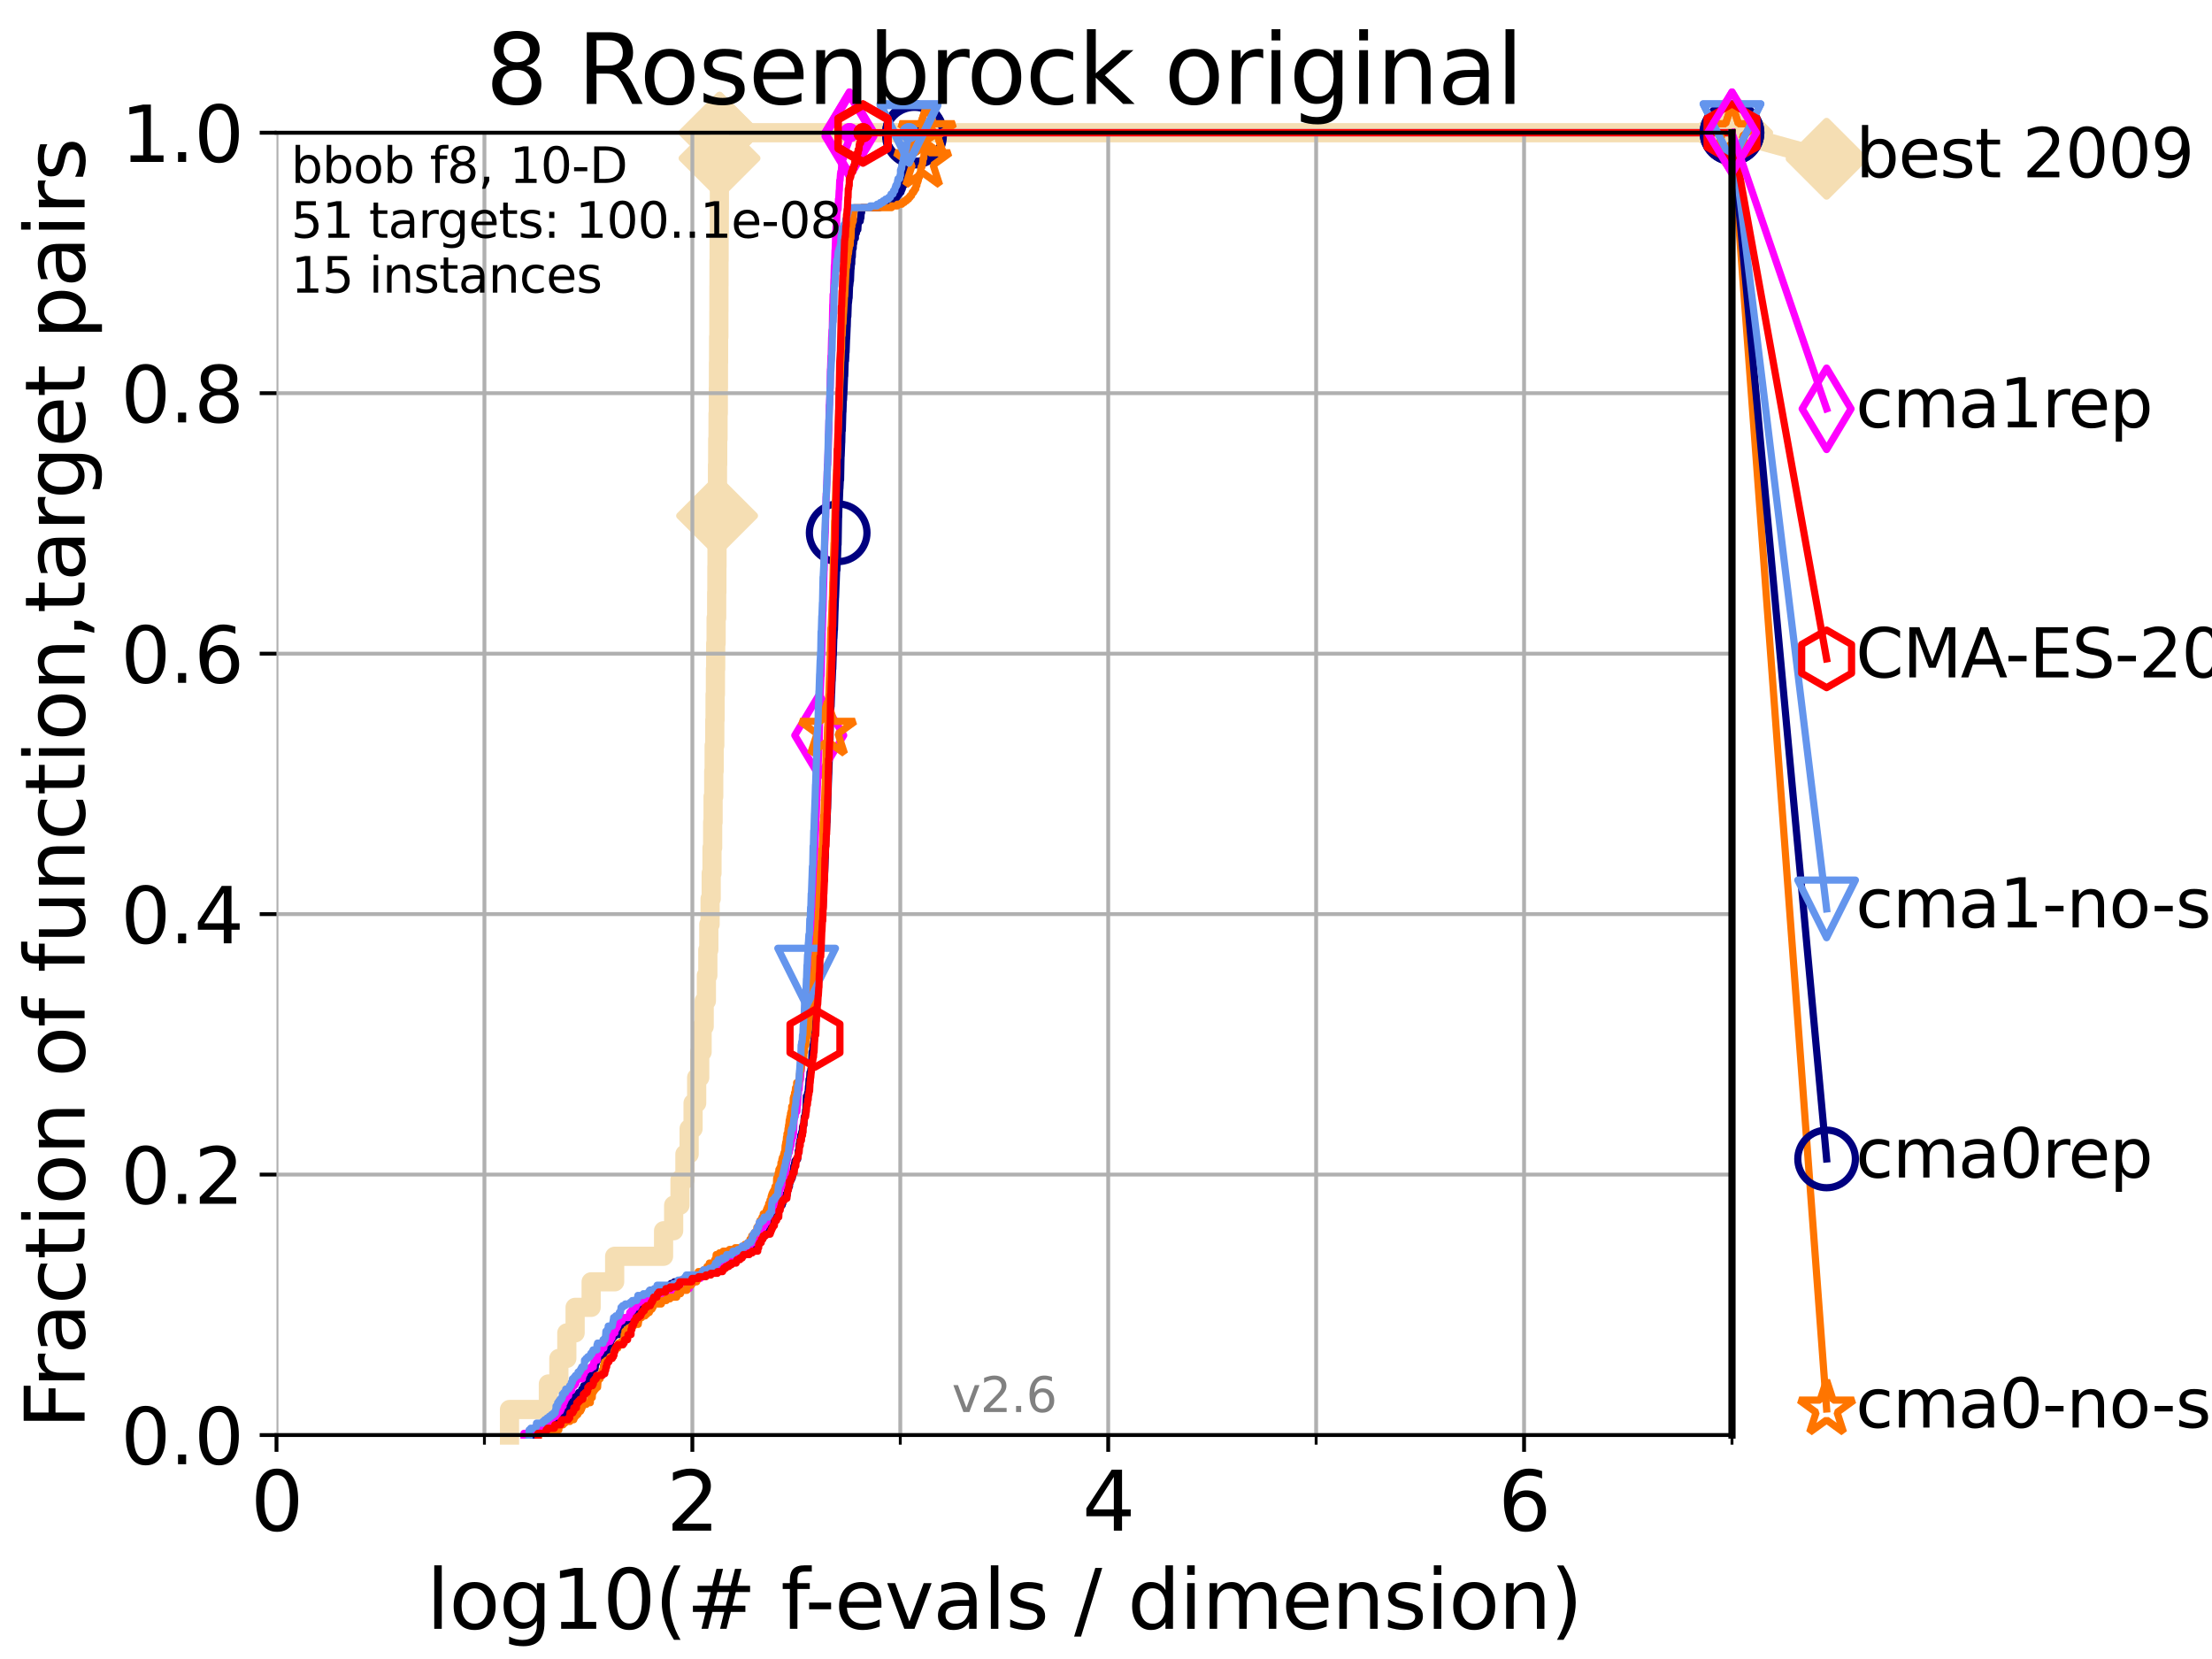 <?xml version="1.0" encoding="utf-8" standalone="no"?>
<!DOCTYPE svg PUBLIC "-//W3C//DTD SVG 1.1//EN"
  "http://www.w3.org/Graphics/SVG/1.1/DTD/svg11.dtd">
<svg xmlns:xlink="http://www.w3.org/1999/xlink" width="460.8pt" height="345.6pt" viewBox="0 0 460.8 345.6" xmlns="http://www.w3.org/2000/svg" version="1.1">
 <defs>
  <style type="text/css">*{stroke-linejoin: round; stroke-linecap: butt}</style>
 </defs>
 <g id="figure_1">
  <g id="patch_1">
   <path d="M 0 345.6 
L 460.8 345.6 
L 460.8 0 
L 0 0 
z
" style="fill: #ffffff"/>
  </g>
  <g id="axes_1">
   <g id="patch_2">
    <path d="M 57.6 298.944 
L 360.806 298.944 
L 360.806 27.648 
L 57.6 27.648 
z
" style="fill: #ffffff"/>
   </g>
   <g id="line2d_1">
    <path d="M 106.138 298.944 
L 106.138 293.624 
L 114.234 293.624 
L 114.234 288.305 
L 116.419 288.305 
L 116.419 282.985 
L 118.077 282.985 
L 118.077 277.666 
L 119.808 277.666 
L 119.808 272.346 
L 123.145 272.346 
L 123.145 267.027 
L 128.045 267.027 
L 128.045 261.707 
L 138.233 261.707 
L 138.233 256.388 
L 140.336 256.388 
L 140.336 251.068 
L 141.654 251.068 
L 141.654 245.749 
L 142.682 245.749 
L 142.682 240.429 
L 143.56 240.429 
L 143.56 235.11 
L 144.38 235.11 
L 144.38 229.79 
L 145.13 229.79 
L 145.13 224.471 
L 145.765 224.471 
L 145.765 219.151 
L 146.261 219.151 
L 146.261 213.832 
L 146.695 213.832 
L 146.695 208.512 
L 147.152 208.512 
L 147.152 203.192 
L 147.455 203.192 
L 147.455 197.873 
L 147.66 197.873 
L 147.66 192.553 
L 147.925 192.553 
L 147.925 187.234 
L 148.155 187.234 
L 148.155 181.914 
L 148.322 181.914 
L 148.322 176.595 
L 148.458 176.595 
L 148.458 171.275 
L 148.548 171.275 
L 148.548 165.956 
L 148.682 165.956 
L 148.682 160.636 
L 148.771 160.636 
L 148.771 155.317 
L 148.904 155.317 
L 148.904 149.997 
L 148.962 149.997 
L 148.962 144.678 
L 149.035 144.678 
L 149.035 139.358 
L 149.093 139.358 
L 149.093 134.039 
L 149.18 134.039 
L 149.18 128.719 
L 149.296 128.719 
L 149.296 123.4 
L 149.339 123.4 
L 149.339 118.08 
L 149.367 118.08 
L 149.367 112.76 
L 149.382 112.76 
L 149.382 107.441 
L 149.439 107.441 
L 149.439 102.121 
L 149.467 102.121 
L 149.467 96.802 
L 149.51 96.802 
L 149.51 91.482 
L 149.581 91.482 
L 149.581 86.163 
L 149.637 86.163 
L 149.637 80.843 
L 149.666 80.843 
L 149.666 75.524 
L 149.694 75.524 
L 149.694 70.204 
L 149.75 70.204 
L 149.75 64.885 
L 149.764 64.885 
L 149.764 59.565 
L 149.778 59.565 
L 149.778 54.246 
L 149.806 54.246 
L 149.806 48.926 
L 149.848 48.926 
L 149.848 43.607 
L 149.862 43.607 
L 149.862 38.287 
L 149.876 38.287 
L 149.876 32.968 
L 149.89 32.968 
L 149.89 27.648 
L 360.806 27.648 
" style="fill: none; stroke: #f5deb3; stroke-width: 4; stroke-linecap: square"/>
   </g>
   <g id="line2d_2">
    <defs>
     <path id="m54a2cc5db1" d="M -0 7.778 
L 7.778 0 
L 0 -7.778 
L -7.778 -0 
z
" style="stroke: #f5deb3; stroke-width: 1.5; stroke-linejoin: miter"/>
    </defs>
    <g>
     <use xlink:href="#m54a2cc5db1" x="149.382" y="107.441" style="fill: #f5deb3; stroke: #f5deb3; stroke-width: 1.5; stroke-linejoin: miter"/>
     <use xlink:href="#m54a2cc5db1" x="149.89" y="32.968" style="fill: #f5deb3; stroke: #f5deb3; stroke-width: 1.5; stroke-linejoin: miter"/>
     <use xlink:href="#m54a2cc5db1" x="149.89" y="27.648" style="fill: #f5deb3; stroke: #f5deb3; stroke-width: 1.5; stroke-linejoin: miter"/>
     <use xlink:href="#m54a2cc5db1" x="149.89" y="27.648" style="fill: #f5deb3; stroke: #f5deb3; stroke-width: 1.5; stroke-linejoin: miter"/>
     <use xlink:href="#m54a2cc5db1" x="360.806" y="27.648" style="fill: #f5deb3; stroke: #f5deb3; stroke-width: 1.5; stroke-linejoin: miter"/>
    </g>
   </g>
   <g id="line2d_3">
    <path style="fill: none; stroke: #f5deb3; stroke-width: 4; stroke-linecap: square"/>
    <g/>
   </g>
   <g id="line2d_4">
    <path d="M 360.806 27.648 
L 380.515 33.074 
" style="fill: none; stroke: #f5deb3; stroke-width: 4; stroke-linecap: square"/>
    <g>
     <use xlink:href="#m54a2cc5db1" x="360.806" y="27.648" style="fill: #f5deb3; stroke: #f5deb3; stroke-width: 1.5; stroke-linejoin: miter"/>
     <use xlink:href="#m54a2cc5db1" x="380.515" y="33.074" style="fill: #f5deb3; stroke: #f5deb3; stroke-width: 1.5; stroke-linejoin: miter"/>
    </g>
   </g>
   <g id="matplotlib.axis_1">
    <g id="xtick_1">
     <g id="line2d_5">
      <path d="M 57.6 298.944 
L 57.6 27.648 
" clip-path="url(#p961d4db6d1)" style="fill: none; stroke: #b0b0b0; stroke-width: 0.8; stroke-linecap: square"/>
     </g>
     <g id="line2d_6">
      <defs>
       <path id="m334273af37" d="M 0 0 
L 0 3.5 
" style="stroke: #000000; stroke-width: 0.8"/>
      </defs>
      <g>
       <use xlink:href="#m334273af37" x="57.6" y="298.944" style="stroke: #000000; stroke-width: 0.8"/>
      </g>
     </g>
     <g id="text_1">
      <!-- 0 -->
      <g transform="translate(52.192 318.861)scale(0.17 -0.17)">
       <defs>
        <path id="DejaVuSans-30" d="M 2034 4250 
Q 1547 4250 1301 3770 
Q 1056 3291 1056 2328 
Q 1056 1369 1301 889 
Q 1547 409 2034 409 
Q 2525 409 2770 889 
Q 3016 1369 3016 2328 
Q 3016 3291 2770 3770 
Q 2525 4250 2034 4250 
z
M 2034 4750 
Q 2819 4750 3233 4129 
Q 3647 3509 3647 2328 
Q 3647 1150 3233 529 
Q 2819 -91 2034 -91 
Q 1250 -91 836 529 
Q 422 1150 422 2328 
Q 422 3509 836 4129 
Q 1250 4750 2034 4750 
z
" transform="scale(0.016)"/>
       </defs>
       <use xlink:href="#DejaVuSans-30"/>
      </g>
     </g>
    </g>
    <g id="xtick_2">
     <g id="line2d_7">
      <path d="M 144.23 298.944 
L 144.23 27.648 
" clip-path="url(#p961d4db6d1)" style="fill: none; stroke: #b0b0b0; stroke-width: 0.8; stroke-linecap: square"/>
     </g>
     <g id="line2d_8">
      <g>
       <use xlink:href="#m334273af37" x="144.23" y="298.944" style="stroke: #000000; stroke-width: 0.8"/>
      </g>
     </g>
     <g id="text_2">
      <!-- 2 -->
      <g transform="translate(138.822 318.861)scale(0.17 -0.17)">
       <defs>
        <path id="DejaVuSans-32" d="M 1228 531 
L 3431 531 
L 3431 0 
L 469 0 
L 469 531 
Q 828 903 1448 1529 
Q 2069 2156 2228 2338 
Q 2531 2678 2651 2914 
Q 2772 3150 2772 3378 
Q 2772 3750 2511 3984 
Q 2250 4219 1831 4219 
Q 1534 4219 1204 4116 
Q 875 4013 500 3803 
L 500 4441 
Q 881 4594 1212 4672 
Q 1544 4750 1819 4750 
Q 2544 4750 2975 4387 
Q 3406 4025 3406 3419 
Q 3406 3131 3298 2873 
Q 3191 2616 2906 2266 
Q 2828 2175 2409 1742 
Q 1991 1309 1228 531 
z
" transform="scale(0.016)"/>
       </defs>
       <use xlink:href="#DejaVuSans-32"/>
      </g>
     </g>
    </g>
    <g id="xtick_3">
     <g id="line2d_9">
      <path d="M 230.861 298.944 
L 230.861 27.648 
" clip-path="url(#p961d4db6d1)" style="fill: none; stroke: #b0b0b0; stroke-width: 0.8; stroke-linecap: square"/>
     </g>
     <g id="line2d_10">
      <g>
       <use xlink:href="#m334273af37" x="230.861" y="298.944" style="stroke: #000000; stroke-width: 0.8"/>
      </g>
     </g>
     <g id="text_3">
      <!-- 4 -->
      <g transform="translate(225.453 318.861)scale(0.17 -0.17)">
       <defs>
        <path id="DejaVuSans-34" d="M 2419 4116 
L 825 1625 
L 2419 1625 
L 2419 4116 
z
M 2253 4666 
L 3047 4666 
L 3047 1625 
L 3713 1625 
L 3713 1100 
L 3047 1100 
L 3047 0 
L 2419 0 
L 2419 1100 
L 313 1100 
L 313 1709 
L 2253 4666 
z
" transform="scale(0.016)"/>
       </defs>
       <use xlink:href="#DejaVuSans-34"/>
      </g>
     </g>
    </g>
    <g id="xtick_4">
     <g id="line2d_11">
      <path d="M 317.491 298.944 
L 317.491 27.648 
" clip-path="url(#p961d4db6d1)" style="fill: none; stroke: #b0b0b0; stroke-width: 0.8; stroke-linecap: square"/>
     </g>
     <g id="line2d_12">
      <g>
       <use xlink:href="#m334273af37" x="317.491" y="298.944" style="stroke: #000000; stroke-width: 0.8"/>
      </g>
     </g>
     <g id="text_4">
      <!-- 6 -->
      <g transform="translate(312.083 318.861)scale(0.17 -0.17)">
       <defs>
        <path id="DejaVuSans-36" d="M 2113 2584 
Q 1688 2584 1439 2293 
Q 1191 2003 1191 1497 
Q 1191 994 1439 701 
Q 1688 409 2113 409 
Q 2538 409 2786 701 
Q 3034 994 3034 1497 
Q 3034 2003 2786 2293 
Q 2538 2584 2113 2584 
z
M 3366 4563 
L 3366 3988 
Q 3128 4100 2886 4159 
Q 2644 4219 2406 4219 
Q 1781 4219 1451 3797 
Q 1122 3375 1075 2522 
Q 1259 2794 1537 2939 
Q 1816 3084 2150 3084 
Q 2853 3084 3261 2657 
Q 3669 2231 3669 1497 
Q 3669 778 3244 343 
Q 2819 -91 2113 -91 
Q 1303 -91 875 529 
Q 447 1150 447 2328 
Q 447 3434 972 4092 
Q 1497 4750 2381 4750 
Q 2619 4750 2861 4703 
Q 3103 4656 3366 4563 
z
" transform="scale(0.016)"/>
       </defs>
       <use xlink:href="#DejaVuSans-36"/>
      </g>
     </g>
    </g>
    <g id="xtick_5">
     <g id="line2d_13">
      <path d="M 100.915 298.944 
L 100.915 27.648 
" clip-path="url(#p961d4db6d1)" style="fill: none; stroke: #b0b0b0; stroke-width: 0.8; stroke-linecap: square"/>
     </g>
     <g id="line2d_14">
      <defs>
       <path id="m7bed39208c" d="M 0 0 
L 0 2 
" style="stroke: #000000; stroke-width: 0.6"/>
      </defs>
      <g>
       <use xlink:href="#m7bed39208c" x="100.915" y="298.944" style="stroke: #000000; stroke-width: 0.6"/>
      </g>
     </g>
    </g>
    <g id="xtick_6">
     <g id="line2d_15">
      <path d="M 187.546 298.944 
L 187.546 27.648 
" clip-path="url(#p961d4db6d1)" style="fill: none; stroke: #b0b0b0; stroke-width: 0.8; stroke-linecap: square"/>
     </g>
     <g id="line2d_16">
      <g>
       <use xlink:href="#m7bed39208c" x="187.546" y="298.944" style="stroke: #000000; stroke-width: 0.6"/>
      </g>
     </g>
    </g>
    <g id="xtick_7">
     <g id="line2d_17">
      <path d="M 274.176 298.944 
L 274.176 27.648 
" clip-path="url(#p961d4db6d1)" style="fill: none; stroke: #b0b0b0; stroke-width: 0.8; stroke-linecap: square"/>
     </g>
     <g id="line2d_18">
      <g>
       <use xlink:href="#m7bed39208c" x="274.176" y="298.944" style="stroke: #000000; stroke-width: 0.6"/>
      </g>
     </g>
    </g>
    <g id="xtick_8">
     <g id="line2d_19">
      <path d="M 360.806 298.944 
L 360.806 27.648 
" clip-path="url(#p961d4db6d1)" style="fill: none; stroke: #b0b0b0; stroke-width: 0.8; stroke-linecap: square"/>
     </g>
     <g id="line2d_20">
      <g>
       <use xlink:href="#m7bed39208c" x="360.806" y="298.944" style="stroke: #000000; stroke-width: 0.6"/>
      </g>
     </g>
    </g>
    <g id="text_5">
     <!-- log10(# f-evals / dimension) -->
     <g transform="translate(88.823 339.314)scale(0.17 -0.17)">
      <defs>
       <path id="DejaVuSans-6c" d="M 603 4863 
L 1178 4863 
L 1178 0 
L 603 0 
L 603 4863 
z
" transform="scale(0.016)"/>
       <path id="DejaVuSans-6f" d="M 1959 3097 
Q 1497 3097 1228 2736 
Q 959 2375 959 1747 
Q 959 1119 1226 758 
Q 1494 397 1959 397 
Q 2419 397 2687 759 
Q 2956 1122 2956 1747 
Q 2956 2369 2687 2733 
Q 2419 3097 1959 3097 
z
M 1959 3584 
Q 2709 3584 3137 3096 
Q 3566 2609 3566 1747 
Q 3566 888 3137 398 
Q 2709 -91 1959 -91 
Q 1206 -91 779 398 
Q 353 888 353 1747 
Q 353 2609 779 3096 
Q 1206 3584 1959 3584 
z
" transform="scale(0.016)"/>
       <path id="DejaVuSans-67" d="M 2906 1791 
Q 2906 2416 2648 2759 
Q 2391 3103 1925 3103 
Q 1463 3103 1205 2759 
Q 947 2416 947 1791 
Q 947 1169 1205 825 
Q 1463 481 1925 481 
Q 2391 481 2648 825 
Q 2906 1169 2906 1791 
z
M 3481 434 
Q 3481 -459 3084 -895 
Q 2688 -1331 1869 -1331 
Q 1566 -1331 1297 -1286 
Q 1028 -1241 775 -1147 
L 775 -588 
Q 1028 -725 1275 -790 
Q 1522 -856 1778 -856 
Q 2344 -856 2625 -561 
Q 2906 -266 2906 331 
L 2906 616 
Q 2728 306 2450 153 
Q 2172 0 1784 0 
Q 1141 0 747 490 
Q 353 981 353 1791 
Q 353 2603 747 3093 
Q 1141 3584 1784 3584 
Q 2172 3584 2450 3431 
Q 2728 3278 2906 2969 
L 2906 3500 
L 3481 3500 
L 3481 434 
z
" transform="scale(0.016)"/>
       <path id="DejaVuSans-31" d="M 794 531 
L 1825 531 
L 1825 4091 
L 703 3866 
L 703 4441 
L 1819 4666 
L 2450 4666 
L 2450 531 
L 3481 531 
L 3481 0 
L 794 0 
L 794 531 
z
" transform="scale(0.016)"/>
       <path id="DejaVuSans-28" d="M 1984 4856 
Q 1566 4138 1362 3434 
Q 1159 2731 1159 2009 
Q 1159 1288 1364 580 
Q 1569 -128 1984 -844 
L 1484 -844 
Q 1016 -109 783 600 
Q 550 1309 550 2009 
Q 550 2706 781 3412 
Q 1013 4119 1484 4856 
L 1984 4856 
z
" transform="scale(0.016)"/>
       <path id="DejaVuSans-23" d="M 3272 2816 
L 2363 2816 
L 2100 1772 
L 3016 1772 
L 3272 2816 
z
M 2803 4594 
L 2478 3297 
L 3391 3297 
L 3719 4594 
L 4219 4594 
L 3897 3297 
L 4872 3297 
L 4872 2816 
L 3775 2816 
L 3519 1772 
L 4513 1772 
L 4513 1294 
L 3397 1294 
L 3072 0 
L 2572 0 
L 2894 1294 
L 1978 1294 
L 1656 0 
L 1153 0 
L 1478 1294 
L 494 1294 
L 494 1772 
L 1594 1772 
L 1856 2816 
L 850 2816 
L 850 3297 
L 1978 3297 
L 2297 4594 
L 2803 4594 
z
" transform="scale(0.016)"/>
       <path id="DejaVuSans-20" transform="scale(0.016)"/>
       <path id="DejaVuSans-66" d="M 2375 4863 
L 2375 4384 
L 1825 4384 
Q 1516 4384 1395 4259 
Q 1275 4134 1275 3809 
L 1275 3500 
L 2222 3500 
L 2222 3053 
L 1275 3053 
L 1275 0 
L 697 0 
L 697 3053 
L 147 3053 
L 147 3500 
L 697 3500 
L 697 3744 
Q 697 4328 969 4595 
Q 1241 4863 1831 4863 
L 2375 4863 
z
" transform="scale(0.016)"/>
       <path id="DejaVuSans-2d" d="M 313 2009 
L 1997 2009 
L 1997 1497 
L 313 1497 
L 313 2009 
z
" transform="scale(0.016)"/>
       <path id="DejaVuSans-65" d="M 3597 1894 
L 3597 1613 
L 953 1613 
Q 991 1019 1311 708 
Q 1631 397 2203 397 
Q 2534 397 2845 478 
Q 3156 559 3463 722 
L 3463 178 
Q 3153 47 2828 -22 
Q 2503 -91 2169 -91 
Q 1331 -91 842 396 
Q 353 884 353 1716 
Q 353 2575 817 3079 
Q 1281 3584 2069 3584 
Q 2775 3584 3186 3129 
Q 3597 2675 3597 1894 
z
M 3022 2063 
Q 3016 2534 2758 2815 
Q 2500 3097 2075 3097 
Q 1594 3097 1305 2825 
Q 1016 2553 972 2059 
L 3022 2063 
z
" transform="scale(0.016)"/>
       <path id="DejaVuSans-76" d="M 191 3500 
L 800 3500 
L 1894 563 
L 2988 3500 
L 3597 3500 
L 2284 0 
L 1503 0 
L 191 3500 
z
" transform="scale(0.016)"/>
       <path id="DejaVuSans-61" d="M 2194 1759 
Q 1497 1759 1228 1600 
Q 959 1441 959 1056 
Q 959 750 1161 570 
Q 1363 391 1709 391 
Q 2188 391 2477 730 
Q 2766 1069 2766 1631 
L 2766 1759 
L 2194 1759 
z
M 3341 1997 
L 3341 0 
L 2766 0 
L 2766 531 
Q 2569 213 2275 61 
Q 1981 -91 1556 -91 
Q 1019 -91 701 211 
Q 384 513 384 1019 
Q 384 1609 779 1909 
Q 1175 2209 1959 2209 
L 2766 2209 
L 2766 2266 
Q 2766 2663 2505 2880 
Q 2244 3097 1772 3097 
Q 1472 3097 1187 3025 
Q 903 2953 641 2809 
L 641 3341 
Q 956 3463 1253 3523 
Q 1550 3584 1831 3584 
Q 2591 3584 2966 3190 
Q 3341 2797 3341 1997 
z
" transform="scale(0.016)"/>
       <path id="DejaVuSans-73" d="M 2834 3397 
L 2834 2853 
Q 2591 2978 2328 3040 
Q 2066 3103 1784 3103 
Q 1356 3103 1142 2972 
Q 928 2841 928 2578 
Q 928 2378 1081 2264 
Q 1234 2150 1697 2047 
L 1894 2003 
Q 2506 1872 2764 1633 
Q 3022 1394 3022 966 
Q 3022 478 2636 193 
Q 2250 -91 1575 -91 
Q 1294 -91 989 -36 
Q 684 19 347 128 
L 347 722 
Q 666 556 975 473 
Q 1284 391 1588 391 
Q 1994 391 2212 530 
Q 2431 669 2431 922 
Q 2431 1156 2273 1281 
Q 2116 1406 1581 1522 
L 1381 1569 
Q 847 1681 609 1914 
Q 372 2147 372 2553 
Q 372 3047 722 3315 
Q 1072 3584 1716 3584 
Q 2034 3584 2315 3537 
Q 2597 3491 2834 3397 
z
" transform="scale(0.016)"/>
       <path id="DejaVuSans-2f" d="M 1625 4666 
L 2156 4666 
L 531 -594 
L 0 -594 
L 1625 4666 
z
" transform="scale(0.016)"/>
       <path id="DejaVuSans-64" d="M 2906 2969 
L 2906 4863 
L 3481 4863 
L 3481 0 
L 2906 0 
L 2906 525 
Q 2725 213 2448 61 
Q 2172 -91 1784 -91 
Q 1150 -91 751 415 
Q 353 922 353 1747 
Q 353 2572 751 3078 
Q 1150 3584 1784 3584 
Q 2172 3584 2448 3432 
Q 2725 3281 2906 2969 
z
M 947 1747 
Q 947 1113 1208 752 
Q 1469 391 1925 391 
Q 2381 391 2643 752 
Q 2906 1113 2906 1747 
Q 2906 2381 2643 2742 
Q 2381 3103 1925 3103 
Q 1469 3103 1208 2742 
Q 947 2381 947 1747 
z
" transform="scale(0.016)"/>
       <path id="DejaVuSans-69" d="M 603 3500 
L 1178 3500 
L 1178 0 
L 603 0 
L 603 3500 
z
M 603 4863 
L 1178 4863 
L 1178 4134 
L 603 4134 
L 603 4863 
z
" transform="scale(0.016)"/>
       <path id="DejaVuSans-6d" d="M 3328 2828 
Q 3544 3216 3844 3400 
Q 4144 3584 4550 3584 
Q 5097 3584 5394 3201 
Q 5691 2819 5691 2113 
L 5691 0 
L 5113 0 
L 5113 2094 
Q 5113 2597 4934 2840 
Q 4756 3084 4391 3084 
Q 3944 3084 3684 2787 
Q 3425 2491 3425 1978 
L 3425 0 
L 2847 0 
L 2847 2094 
Q 2847 2600 2669 2842 
Q 2491 3084 2119 3084 
Q 1678 3084 1418 2786 
Q 1159 2488 1159 1978 
L 1159 0 
L 581 0 
L 581 3500 
L 1159 3500 
L 1159 2956 
Q 1356 3278 1631 3431 
Q 1906 3584 2284 3584 
Q 2666 3584 2933 3390 
Q 3200 3197 3328 2828 
z
" transform="scale(0.016)"/>
       <path id="DejaVuSans-6e" d="M 3513 2113 
L 3513 0 
L 2938 0 
L 2938 2094 
Q 2938 2591 2744 2837 
Q 2550 3084 2163 3084 
Q 1697 3084 1428 2787 
Q 1159 2491 1159 1978 
L 1159 0 
L 581 0 
L 581 3500 
L 1159 3500 
L 1159 2956 
Q 1366 3272 1645 3428 
Q 1925 3584 2291 3584 
Q 2894 3584 3203 3211 
Q 3513 2838 3513 2113 
z
" transform="scale(0.016)"/>
       <path id="DejaVuSans-29" d="M 513 4856 
L 1013 4856 
Q 1481 4119 1714 3412 
Q 1947 2706 1947 2009 
Q 1947 1309 1714 600 
Q 1481 -109 1013 -844 
L 513 -844 
Q 928 -128 1133 580 
Q 1338 1288 1338 2009 
Q 1338 2731 1133 3434 
Q 928 4138 513 4856 
z
" transform="scale(0.016)"/>
      </defs>
      <use xlink:href="#DejaVuSans-6c"/>
      <use xlink:href="#DejaVuSans-6f" x="27.783"/>
      <use xlink:href="#DejaVuSans-67" x="88.965"/>
      <use xlink:href="#DejaVuSans-31" x="152.441"/>
      <use xlink:href="#DejaVuSans-30" x="216.064"/>
      <use xlink:href="#DejaVuSans-28" x="279.688"/>
      <use xlink:href="#DejaVuSans-23" x="318.701"/>
      <use xlink:href="#DejaVuSans-20" x="402.49"/>
      <use xlink:href="#DejaVuSans-66" x="434.277"/>
      <use xlink:href="#DejaVuSans-2d" x="463.982"/>
      <use xlink:href="#DejaVuSans-65" x="500.066"/>
      <use xlink:href="#DejaVuSans-76" x="561.59"/>
      <use xlink:href="#DejaVuSans-61" x="620.77"/>
      <use xlink:href="#DejaVuSans-6c" x="682.049"/>
      <use xlink:href="#DejaVuSans-73" x="709.832"/>
      <use xlink:href="#DejaVuSans-20" x="761.932"/>
      <use xlink:href="#DejaVuSans-2f" x="793.719"/>
      <use xlink:href="#DejaVuSans-20" x="827.41"/>
      <use xlink:href="#DejaVuSans-64" x="859.197"/>
      <use xlink:href="#DejaVuSans-69" x="922.674"/>
      <use xlink:href="#DejaVuSans-6d" x="950.457"/>
      <use xlink:href="#DejaVuSans-65" x="1047.869"/>
      <use xlink:href="#DejaVuSans-6e" x="1109.393"/>
      <use xlink:href="#DejaVuSans-73" x="1172.771"/>
      <use xlink:href="#DejaVuSans-69" x="1224.871"/>
      <use xlink:href="#DejaVuSans-6f" x="1252.654"/>
      <use xlink:href="#DejaVuSans-6e" x="1313.836"/>
      <use xlink:href="#DejaVuSans-29" x="1377.215"/>
     </g>
    </g>
   </g>
   <g id="matplotlib.axis_2">
    <g id="ytick_1">
     <g id="line2d_21">
      <path d="M 57.6 298.944 
L 360.806 298.944 
" clip-path="url(#p961d4db6d1)" style="fill: none; stroke: #b0b0b0; stroke-width: 0.8; stroke-linecap: square"/>
     </g>
     <g id="line2d_22">
      <defs>
       <path id="m50b3781699" d="M 0 0 
L -3.5 0 
" style="stroke: #000000; stroke-width: 0.8"/>
      </defs>
      <g>
       <use xlink:href="#m50b3781699" x="57.6" y="298.944" style="stroke: #000000; stroke-width: 0.8"/>
      </g>
     </g>
     <g id="text_6">
      <!-- 0.0 -->
      <g transform="translate(25.155 305.023)scale(0.16 -0.16)">
       <defs>
        <path id="DejaVuSans-2e" d="M 684 794 
L 1344 794 
L 1344 0 
L 684 0 
L 684 794 
z
" transform="scale(0.016)"/>
       </defs>
       <use xlink:href="#DejaVuSans-30"/>
       <use xlink:href="#DejaVuSans-2e" x="63.623"/>
       <use xlink:href="#DejaVuSans-30" x="95.41"/>
      </g>
     </g>
    </g>
    <g id="ytick_2">
     <g id="line2d_23">
      <path d="M 57.6 244.685 
L 360.806 244.685 
" clip-path="url(#p961d4db6d1)" style="fill: none; stroke: #b0b0b0; stroke-width: 0.8; stroke-linecap: square"/>
     </g>
     <g id="line2d_24">
      <g>
       <use xlink:href="#m50b3781699" x="57.6" y="244.685" style="stroke: #000000; stroke-width: 0.8"/>
      </g>
     </g>
     <g id="text_7">
      <!-- 0.2 -->
      <g transform="translate(25.155 250.764)scale(0.16 -0.16)">
       <use xlink:href="#DejaVuSans-30"/>
       <use xlink:href="#DejaVuSans-2e" x="63.623"/>
       <use xlink:href="#DejaVuSans-32" x="95.41"/>
      </g>
     </g>
    </g>
    <g id="ytick_3">
     <g id="line2d_25">
      <path d="M 57.6 190.426 
L 360.806 190.426 
" clip-path="url(#p961d4db6d1)" style="fill: none; stroke: #b0b0b0; stroke-width: 0.8; stroke-linecap: square"/>
     </g>
     <g id="line2d_26">
      <g>
       <use xlink:href="#m50b3781699" x="57.6" y="190.426" style="stroke: #000000; stroke-width: 0.8"/>
      </g>
     </g>
     <g id="text_8">
      <!-- 0.4 -->
      <g transform="translate(25.155 196.504)scale(0.16 -0.16)">
       <use xlink:href="#DejaVuSans-30"/>
       <use xlink:href="#DejaVuSans-2e" x="63.623"/>
       <use xlink:href="#DejaVuSans-34" x="95.41"/>
      </g>
     </g>
    </g>
    <g id="ytick_4">
     <g id="line2d_27">
      <path d="M 57.6 136.166 
L 360.806 136.166 
" clip-path="url(#p961d4db6d1)" style="fill: none; stroke: #b0b0b0; stroke-width: 0.8; stroke-linecap: square"/>
     </g>
     <g id="line2d_28">
      <g>
       <use xlink:href="#m50b3781699" x="57.6" y="136.166" style="stroke: #000000; stroke-width: 0.8"/>
      </g>
     </g>
     <g id="text_9">
      <!-- 0.6 -->
      <g transform="translate(25.155 142.245)scale(0.16 -0.16)">
       <use xlink:href="#DejaVuSans-30"/>
       <use xlink:href="#DejaVuSans-2e" x="63.623"/>
       <use xlink:href="#DejaVuSans-36" x="95.41"/>
      </g>
     </g>
    </g>
    <g id="ytick_5">
     <g id="line2d_29">
      <path d="M 57.6 81.907 
L 360.806 81.907 
" clip-path="url(#p961d4db6d1)" style="fill: none; stroke: #b0b0b0; stroke-width: 0.8; stroke-linecap: square"/>
     </g>
     <g id="line2d_30">
      <g>
       <use xlink:href="#m50b3781699" x="57.6" y="81.907" style="stroke: #000000; stroke-width: 0.8"/>
      </g>
     </g>
     <g id="text_10">
      <!-- 0.8 -->
      <g transform="translate(25.155 87.986)scale(0.16 -0.16)">
       <defs>
        <path id="DejaVuSans-38" d="M 2034 2216 
Q 1584 2216 1326 1975 
Q 1069 1734 1069 1313 
Q 1069 891 1326 650 
Q 1584 409 2034 409 
Q 2484 409 2743 651 
Q 3003 894 3003 1313 
Q 3003 1734 2745 1975 
Q 2488 2216 2034 2216 
z
M 1403 2484 
Q 997 2584 770 2862 
Q 544 3141 544 3541 
Q 544 4100 942 4425 
Q 1341 4750 2034 4750 
Q 2731 4750 3128 4425 
Q 3525 4100 3525 3541 
Q 3525 3141 3298 2862 
Q 3072 2584 2669 2484 
Q 3125 2378 3379 2068 
Q 3634 1759 3634 1313 
Q 3634 634 3220 271 
Q 2806 -91 2034 -91 
Q 1263 -91 848 271 
Q 434 634 434 1313 
Q 434 1759 690 2068 
Q 947 2378 1403 2484 
z
M 1172 3481 
Q 1172 3119 1398 2916 
Q 1625 2713 2034 2713 
Q 2441 2713 2670 2916 
Q 2900 3119 2900 3481 
Q 2900 3844 2670 4047 
Q 2441 4250 2034 4250 
Q 1625 4250 1398 4047 
Q 1172 3844 1172 3481 
z
" transform="scale(0.016)"/>
       </defs>
       <use xlink:href="#DejaVuSans-30"/>
       <use xlink:href="#DejaVuSans-2e" x="63.623"/>
       <use xlink:href="#DejaVuSans-38" x="95.41"/>
      </g>
     </g>
    </g>
    <g id="ytick_6">
     <g id="line2d_31">
      <path d="M 57.6 27.648 
L 360.806 27.648 
" clip-path="url(#p961d4db6d1)" style="fill: none; stroke: #b0b0b0; stroke-width: 0.8; stroke-linecap: square"/>
     </g>
     <g id="line2d_32">
      <g>
       <use xlink:href="#m50b3781699" x="57.6" y="27.648" style="stroke: #000000; stroke-width: 0.8"/>
      </g>
     </g>
     <g id="text_11">
      <!-- 1.0 -->
      <g transform="translate(25.155 33.727)scale(0.16 -0.16)">
       <use xlink:href="#DejaVuSans-31"/>
       <use xlink:href="#DejaVuSans-2e" x="63.623"/>
       <use xlink:href="#DejaVuSans-30" x="95.41"/>
      </g>
     </g>
    </g>
    <g id="text_12">
     <!-- Fraction of function,target pairs -->
     <g transform="translate(17.62 297.681)rotate(-90)scale(0.17 -0.17)">
      <defs>
       <path id="DejaVuSans-46" d="M 628 4666 
L 3309 4666 
L 3309 4134 
L 1259 4134 
L 1259 2759 
L 3109 2759 
L 3109 2228 
L 1259 2228 
L 1259 0 
L 628 0 
L 628 4666 
z
" transform="scale(0.016)"/>
       <path id="DejaVuSans-72" d="M 2631 2963 
Q 2534 3019 2420 3045 
Q 2306 3072 2169 3072 
Q 1681 3072 1420 2755 
Q 1159 2438 1159 1844 
L 1159 0 
L 581 0 
L 581 3500 
L 1159 3500 
L 1159 2956 
Q 1341 3275 1631 3429 
Q 1922 3584 2338 3584 
Q 2397 3584 2469 3576 
Q 2541 3569 2628 3553 
L 2631 2963 
z
" transform="scale(0.016)"/>
       <path id="DejaVuSans-63" d="M 3122 3366 
L 3122 2828 
Q 2878 2963 2633 3030 
Q 2388 3097 2138 3097 
Q 1578 3097 1268 2742 
Q 959 2388 959 1747 
Q 959 1106 1268 751 
Q 1578 397 2138 397 
Q 2388 397 2633 464 
Q 2878 531 3122 666 
L 3122 134 
Q 2881 22 2623 -34 
Q 2366 -91 2075 -91 
Q 1284 -91 818 406 
Q 353 903 353 1747 
Q 353 2603 823 3093 
Q 1294 3584 2113 3584 
Q 2378 3584 2631 3529 
Q 2884 3475 3122 3366 
z
" transform="scale(0.016)"/>
       <path id="DejaVuSans-74" d="M 1172 4494 
L 1172 3500 
L 2356 3500 
L 2356 3053 
L 1172 3053 
L 1172 1153 
Q 1172 725 1289 603 
Q 1406 481 1766 481 
L 2356 481 
L 2356 0 
L 1766 0 
Q 1100 0 847 248 
Q 594 497 594 1153 
L 594 3053 
L 172 3053 
L 172 3500 
L 594 3500 
L 594 4494 
L 1172 4494 
z
" transform="scale(0.016)"/>
       <path id="DejaVuSans-75" d="M 544 1381 
L 544 3500 
L 1119 3500 
L 1119 1403 
Q 1119 906 1312 657 
Q 1506 409 1894 409 
Q 2359 409 2629 706 
Q 2900 1003 2900 1516 
L 2900 3500 
L 3475 3500 
L 3475 0 
L 2900 0 
L 2900 538 
Q 2691 219 2414 64 
Q 2138 -91 1772 -91 
Q 1169 -91 856 284 
Q 544 659 544 1381 
z
M 1991 3584 
L 1991 3584 
z
" transform="scale(0.016)"/>
       <path id="DejaVuSans-2c" d="M 750 794 
L 1409 794 
L 1409 256 
L 897 -744 
L 494 -744 
L 750 256 
L 750 794 
z
" transform="scale(0.016)"/>
       <path id="DejaVuSans-70" d="M 1159 525 
L 1159 -1331 
L 581 -1331 
L 581 3500 
L 1159 3500 
L 1159 2969 
Q 1341 3281 1617 3432 
Q 1894 3584 2278 3584 
Q 2916 3584 3314 3078 
Q 3713 2572 3713 1747 
Q 3713 922 3314 415 
Q 2916 -91 2278 -91 
Q 1894 -91 1617 61 
Q 1341 213 1159 525 
z
M 3116 1747 
Q 3116 2381 2855 2742 
Q 2594 3103 2138 3103 
Q 1681 3103 1420 2742 
Q 1159 2381 1159 1747 
Q 1159 1113 1420 752 
Q 1681 391 2138 391 
Q 2594 391 2855 752 
Q 3116 1113 3116 1747 
z
" transform="scale(0.016)"/>
      </defs>
      <use xlink:href="#DejaVuSans-46"/>
      <use xlink:href="#DejaVuSans-72" x="50.27"/>
      <use xlink:href="#DejaVuSans-61" x="91.383"/>
      <use xlink:href="#DejaVuSans-63" x="152.662"/>
      <use xlink:href="#DejaVuSans-74" x="207.643"/>
      <use xlink:href="#DejaVuSans-69" x="246.852"/>
      <use xlink:href="#DejaVuSans-6f" x="274.635"/>
      <use xlink:href="#DejaVuSans-6e" x="335.816"/>
      <use xlink:href="#DejaVuSans-20" x="399.195"/>
      <use xlink:href="#DejaVuSans-6f" x="430.982"/>
      <use xlink:href="#DejaVuSans-66" x="492.164"/>
      <use xlink:href="#DejaVuSans-20" x="527.369"/>
      <use xlink:href="#DejaVuSans-66" x="559.156"/>
      <use xlink:href="#DejaVuSans-75" x="594.361"/>
      <use xlink:href="#DejaVuSans-6e" x="657.74"/>
      <use xlink:href="#DejaVuSans-63" x="721.119"/>
      <use xlink:href="#DejaVuSans-74" x="776.1"/>
      <use xlink:href="#DejaVuSans-69" x="815.309"/>
      <use xlink:href="#DejaVuSans-6f" x="843.092"/>
      <use xlink:href="#DejaVuSans-6e" x="904.273"/>
      <use xlink:href="#DejaVuSans-2c" x="967.652"/>
      <use xlink:href="#DejaVuSans-74" x="999.439"/>
      <use xlink:href="#DejaVuSans-61" x="1038.648"/>
      <use xlink:href="#DejaVuSans-72" x="1099.928"/>
      <use xlink:href="#DejaVuSans-67" x="1139.291"/>
      <use xlink:href="#DejaVuSans-65" x="1202.768"/>
      <use xlink:href="#DejaVuSans-74" x="1264.291"/>
      <use xlink:href="#DejaVuSans-20" x="1303.5"/>
      <use xlink:href="#DejaVuSans-70" x="1335.287"/>
      <use xlink:href="#DejaVuSans-61" x="1398.764"/>
      <use xlink:href="#DejaVuSans-69" x="1460.043"/>
      <use xlink:href="#DejaVuSans-72" x="1487.826"/>
      <use xlink:href="#DejaVuSans-73" x="1528.939"/>
     </g>
    </g>
   </g>
   <g id="line2d_33">
    <defs>
     <path id="m4068af8c05" d="M 0 1.5 
C 0.398 1.5 0.779 1.342 1.061 1.061 
C 1.342 0.779 1.5 0.398 1.5 0 
C 1.5 -0.398 1.342 -0.779 1.061 -1.061 
C 0.779 -1.342 0.398 -1.5 0 -1.5 
C -0.398 -1.5 -0.779 -1.342 -1.061 -1.061 
C -1.342 -0.779 -1.5 -0.398 -1.5 0 
C -1.5 0.398 -1.342 0.779 -1.061 1.061 
C -0.779 1.342 -0.398 1.5 0 1.5 
z
" style="stroke: #f5deb3"/>
    </defs>
    <g>
     <use xlink:href="#m4068af8c05" x="149.89" y="27.648" style="fill: #f5deb3; stroke: #f5deb3"/>
     <use xlink:href="#m4068af8c05" x="149.89" y="27.648" style="fill: #f5deb3; stroke: #f5deb3"/>
    </g>
   </g>
   <g id="line2d_34">
    <defs>
     <path id="me3aa4a8401" d="M 0 1.5 
C 0.398 1.5 0.779 1.342 1.061 1.061 
C 1.342 0.779 1.5 0.398 1.5 0 
C 1.5 -0.398 1.342 -0.779 1.061 -1.061 
C 0.779 -1.342 0.398 -1.5 0 -1.5 
C -0.398 -1.5 -0.779 -1.342 -1.061 -1.061 
C -1.342 -0.779 -1.5 -0.398 -1.5 0 
C -1.5 0.398 -1.342 0.779 -1.061 1.061 
C -0.779 1.342 -0.398 1.5 0 1.5 
z
" style="stroke: #000080"/>
    </defs>
    <g>
     <use xlink:href="#me3aa4a8401" x="190.51" y="27.648" style="fill: #000080; stroke: #000080"/>
     <use xlink:href="#me3aa4a8401" x="190.51" y="27.648" style="fill: #000080; stroke: #000080"/>
    </g>
   </g>
   <g id="line2d_35">
    <path d="M 111.117 298.944 
L 111.117 298.589 
L 112.18 298.589 
L 112.18 298.235 
L 113.765 298.235 
L 113.765 297.525 
L 114.782 297.525 
L 114.782 297.171 
L 115.227 297.171 
L 115.227 296.462 
L 115.747 296.462 
L 115.747 296.107 
L 117.068 296.107 
L 117.068 295.752 
L 117.384 295.752 
L 117.462 294.688 
L 117.54 294.688 
L 117.54 293.979 
L 117.849 293.979 
L 117.849 293.624 
L 118.598 293.624 
L 118.598 292.561 
L 119.106 292.561 
L 119.106 292.206 
L 119.319 292.206 
L 119.319 291.851 
L 119.53 291.851 
L 119.53 291.497 
L 119.669 291.497 
L 119.739 290.787 
L 120.551 290.787 
L 120.551 290.078 
L 121.073 290.078 
L 121.073 289.723 
L 121.202 289.723 
L 121.202 289.369 
L 121.582 289.369 
L 121.582 288.66 
L 122.077 288.66 
L 122.077 288.305 
L 122.38 288.305 
L 122.44 287.596 
L 122.5 287.596 
L 122.559 286.886 
L 122.913 286.886 
L 122.971 286.177 
L 123.03 286.177 
L 123.03 285.822 
L 123.488 285.822 
L 123.545 285.113 
L 123.992 285.113 
L 124.047 284.049 
L 124.211 284.049 
L 124.32 283.34 
L 124.589 283.34 
L 124.589 282.985 
L 125.271 282.985 
L 125.271 282.631 
L 125.729 282.631 
L 125.729 282.276 
L 126.078 282.276 
L 126.078 281.922 
L 126.517 281.922 
L 126.517 281.567 
L 126.852 281.567 
L 126.852 281.212 
L 127.041 281.212 
L 127.087 280.148 
L 127.181 280.148 
L 127.227 279.084 
L 127.458 279.084 
L 127.458 278.73 
L 127.731 278.73 
L 127.731 278.375 
L 128.045 278.375 
L 128.045 278.021 
L 128.829 278.021 
L 128.872 277.311 
L 129.167 277.311 
L 129.251 276.602 
L 129.293 276.602 
L 129.376 275.538 
L 130.187 275.538 
L 130.187 275.183 
L 130.964 275.183 
L 130.964 274.829 
L 131.637 274.829 
L 131.637 274.474 
L 131.929 274.474 
L 131.929 274.12 
L 132.252 274.12 
L 132.252 273.41 
L 132.534 273.41 
L 132.534 273.056 
L 133.188 273.056 
L 133.188 272.701 
L 133.49 272.701 
L 133.557 271.637 
L 133.623 271.637 
L 133.623 271.282 
L 133.82 271.282 
L 133.886 270.573 
L 134.08 270.573 
L 134.145 269.864 
L 135.024 269.864 
L 135.024 269.509 
L 135.449 269.509 
L 135.449 268.8 
L 136.865 268.8 
L 136.865 268.445 
L 137.735 268.445 
L 137.735 268.091 
L 139.387 268.091 
L 139.387 267.736 
L 139.772 267.736 
L 139.772 267.381 
L 140.474 267.381 
L 140.474 267.027 
L 141.804 267.027 
L 141.804 266.672 
L 143.026 266.672 
L 143.026 266.318 
L 144.492 266.318 
L 144.492 265.963 
L 144.75 265.963 
L 144.75 265.608 
L 145.989 265.608 
L 145.989 265.254 
L 148.488 265.254 
L 148.563 264.544 
L 148.83 264.544 
L 148.83 264.19 
L 150.547 264.19 
L 150.614 263.48 
L 152.144 263.48 
L 152.144 263.126 
L 152.68 263.126 
L 152.764 262.417 
L 153.037 262.417 
L 153.037 262.062 
L 153.282 262.062 
L 153.282 261.707 
L 153.798 261.707 
L 153.798 261.353 
L 154.704 261.353 
L 154.704 260.998 
L 155.077 260.998 
L 155.077 260.643 
L 155.995 260.643 
L 155.995 260.289 
L 156.235 260.289 
L 156.235 259.934 
L 156.667 259.934 
L 156.745 259.225 
L 156.928 259.225 
L 156.928 258.87 
L 157.55 258.87 
L 157.55 258.516 
L 157.944 258.516 
L 157.944 258.161 
L 158.08 258.161 
L 158.08 257.806 
L 159.045 257.806 
L 159.045 257.452 
L 159.19 257.452 
L 159.19 257.097 
L 160.005 257.097 
L 160.005 256.742 
L 160.359 256.742 
L 160.431 255.678 
L 160.51 255.678 
L 160.51 255.324 
L 160.637 255.324 
L 160.637 254.969 
L 160.77 254.969 
L 160.77 254.615 
L 160.918 254.615 
L 160.925 253.905 
L 161.095 253.905 
L 161.103 253.196 
L 161.557 253.196 
L 161.557 252.841 
L 161.891 252.841 
L 161.935 252.132 
L 162.103 252.132 
L 162.103 251.778 
L 162.385 251.778 
L 162.385 251.423 
L 162.514 251.423 
L 162.514 251.068 
L 162.936 251.068 
L 162.936 250.714 
L 163.061 250.714 
L 163.095 250.004 
L 163.39 250.004 
L 163.43 248.94 
L 163.972 248.94 
L 164.07 247.877 
L 164.22 247.877 
L 164.311 247.167 
L 164.459 247.167 
L 164.479 246.458 
L 164.574 246.458 
L 164.574 245.749 
L 164.878 245.749 
L 164.878 245.394 
L 165.041 245.394 
L 165.128 244.685 
L 165.159 244.685 
L 165.251 243.621 
L 165.306 243.621 
L 165.355 242.912 
L 165.483 242.912 
L 165.544 242.202 
L 165.605 242.202 
L 165.605 241.848 
L 165.868 241.848 
L 165.868 241.493 
L 166.158 241.493 
L 166.263 240.429 
L 166.281 240.429 
L 166.287 239.72 
L 166.403 239.72 
L 166.495 238.301 
L 166.541 238.301 
L 166.604 237.592 
L 166.747 237.592 
L 166.792 236.528 
L 166.911 236.528 
L 167.018 235.819 
L 167.146 235.819 
L 167.179 234.755 
L 167.296 234.755 
L 167.296 234.4 
L 167.444 234.4 
L 167.542 232.627 
L 167.716 232.627 
L 167.824 231.209 
L 167.877 231.209 
L 167.979 228.372 
L 168.206 228.372 
L 168.238 227.662 
L 168.332 227.662 
L 168.431 226.244 
L 168.472 226.244 
L 168.545 224.825 
L 168.653 224.825 
L 168.73 223.407 
L 168.827 223.407 
L 168.928 222.697 
L 168.949 222.697 
L 169.055 221.988 
L 169.07 221.988 
L 169.16 219.151 
L 169.259 219.151 
L 169.369 217.733 
L 169.413 217.733 
L 169.502 217.023 
L 169.56 217.023 
L 169.658 215.605 
L 169.687 215.605 
L 169.794 212.768 
L 169.813 212.768 
L 169.847 211.349 
L 169.986 211.349 
L 170.082 209.221 
L 170.177 209.221 
L 170.262 207.803 
L 170.29 207.803 
L 170.37 206.03 
L 170.421 206.03 
L 170.501 203.902 
L 170.547 203.902 
L 170.649 200.355 
L 170.658 200.355 
L 170.759 197.873 
L 170.782 197.873 
L 170.878 195.745 
L 170.933 195.745 
L 171.033 193.617 
L 171.056 193.617 
L 171.101 192.199 
L 171.191 192.199 
L 171.289 189.716 
L 171.311 189.716 
L 171.347 189.007 
L 171.44 189.007 
L 171.546 184.397 
L 171.573 184.397 
L 171.625 183.333 
L 171.691 183.333 
L 171.8 181.56 
L 171.804 181.56 
L 171.908 178.723 
L 171.917 178.723 
L 172.02 175.176 
L 172.029 175.176 
L 172.127 173.403 
L 172.14 173.403 
L 172.246 171.275 
L 172.276 171.275 
L 172.373 168.438 
L 172.39 168.438 
L 172.491 164.537 
L 172.516 164.537 
L 172.624 161.346 
L 172.633 161.346 
L 172.741 158.508 
L 172.753 158.508 
L 172.844 155.671 
L 172.864 155.671 
L 172.975 150.706 
L 172.983 150.706 
L 173.089 147.16 
L 173.125 147.16 
L 173.226 144.323 
L 173.242 144.323 
L 173.33 141.841 
L 173.354 141.841 
L 173.446 139.358 
L 173.474 139.358 
L 173.569 136.521 
L 173.593 136.521 
L 173.691 132.975 
L 173.715 132.975 
L 173.801 131.202 
L 173.828 131.202 
L 173.937 127.301 
L 173.941 127.301 
L 174.046 124.463 
L 174.061 124.463 
L 174.169 121.626 
L 174.176 121.626 
L 174.279 118.789 
L 174.344 118.789 
L 174.42 116.307 
L 174.457 116.307 
L 174.548 113.47 
L 174.585 113.47 
L 174.682 107.796 
L 174.701 107.796 
L 174.787 104.604 
L 174.838 104.604 
L 174.945 101.767 
L 174.967 101.767 
L 175.052 99.994 
L 175.103 99.994 
L 175.201 95.029 
L 175.226 95.029 
L 175.334 92.192 
L 175.349 92.192 
L 175.403 89.709 
L 175.464 89.709 
L 175.571 85.808 
L 175.595 85.808 
L 175.68 83.326 
L 175.716 83.326 
L 175.814 81.198 
L 175.828 81.198 
L 175.93 78.361 
L 175.965 78.361 
L 176.072 75.169 
L 176.134 75.169 
L 176.221 73.396 
L 176.248 73.396 
L 176.354 70.559 
L 176.371 70.559 
L 176.476 68.076 
L 176.487 68.076 
L 176.551 65.949 
L 176.615 65.949 
L 176.715 63.112 
L 176.749 63.112 
L 176.852 62.048 
L 176.885 62.048 
L 176.975 59.565 
L 177.014 59.565 
L 177.122 58.501 
L 177.162 58.501 
L 177.263 56.019 
L 177.292 56.019 
L 177.37 54.955 
L 177.425 54.955 
L 177.463 53.536 
L 177.547 53.536 
L 177.614 51.763 
L 177.731 51.763 
L 177.772 50.699 
L 177.854 50.699 
L 177.961 49.635 
L 178.188 49.635 
L 178.188 48.571 
L 178.407 48.571 
L 178.407 47.862 
L 178.695 47.862 
L 178.788 46.444 
L 178.86 46.444 
L 178.86 46.089 
L 179.191 46.089 
L 179.279 45.38 
L 179.34 45.38 
L 179.39 44.316 
L 179.482 44.316 
L 179.552 43.252 
L 183.256 43.252 
L 183.256 42.897 
L 184.453 42.897 
L 184.453 42.543 
L 185.006 42.543 
L 185.006 42.188 
L 185.63 42.188 
L 185.63 41.833 
L 186.281 41.833 
L 186.281 41.479 
L 186.523 41.479 
L 186.523 41.124 
L 186.842 41.124 
L 186.842 40.77 
L 187.073 40.77 
L 187.073 40.415 
L 187.362 40.415 
L 187.362 40.06 
L 187.679 40.06 
L 187.679 39.706 
L 187.809 39.706 
L 187.809 39.351 
L 187.966 39.351 
L 188.067 38.642 
L 188.292 38.642 
L 188.312 37.932 
L 188.406 37.932 
L 188.406 37.578 
L 188.656 37.578 
L 188.753 36.514 
L 188.792 36.514 
L 188.792 36.159 
L 188.979 36.159 
L 189.026 35.45 
L 189.125 35.45 
L 189.213 34.386 
L 189.376 34.386 
L 189.415 32.968 
L 189.595 32.968 
L 189.659 32.258 
L 189.723 32.258 
L 189.723 31.904 
L 189.848 31.904 
L 189.924 31.194 
L 190.038 31.194 
L 190.05 30.485 
L 190.15 30.485 
L 190.15 29.421 
L 190.409 29.421 
L 190.51 27.648 
L 360.806 27.648 
L 360.806 27.648 
" style="fill: none; stroke: #000080; stroke-width: 1.5; stroke-linecap: square"/>
   </g>
   <g id="line2d_36">
    <defs>
     <path id="m4524d715c6" d="M 0 6 
C 1.591 6 3.117 5.368 4.243 4.243 
C 5.368 3.117 6 1.591 6 0 
C 6 -1.591 5.368 -3.117 4.243 -4.243 
C 3.117 -5.368 1.591 -6 0 -6 
C -1.591 -6 -3.117 -5.368 -4.243 -4.243 
C -5.368 -3.117 -6 -1.591 -6 0 
C -6 1.591 -5.368 3.117 -4.243 4.243 
C -3.117 5.368 -1.591 6 0 6 
z
" style="stroke: #000080; stroke-width: 1.5"/>
    </defs>
    <g>
     <use xlink:href="#m4524d715c6" x="174.608" y="110.987" style="fill-opacity: 0; stroke: #000080; stroke-width: 1.5"/>
     <use xlink:href="#m4524d715c6" x="190.51" y="28.357" style="fill-opacity: 0; stroke: #000080; stroke-width: 1.5"/>
     <use xlink:href="#m4524d715c6" x="190.51" y="27.648" style="fill-opacity: 0; stroke: #000080; stroke-width: 1.5"/>
     <use xlink:href="#m4524d715c6" x="190.51" y="27.648" style="fill-opacity: 0; stroke: #000080; stroke-width: 1.5"/>
     <use xlink:href="#m4524d715c6" x="360.806" y="27.648" style="fill-opacity: 0; stroke: #000080; stroke-width: 1.5"/>
    </g>
   </g>
   <g id="line2d_37">
    <path style="fill: none; stroke: #000080; stroke-width: 1.5; stroke-linecap: square"/>
    <g/>
   </g>
   <g id="line2d_38">
    <defs>
     <path id="m74d751fafc" d="M 0 1.5 
C 0.398 1.5 0.779 1.342 1.061 1.061 
C 1.342 0.779 1.5 0.398 1.5 0 
C 1.5 -0.398 1.342 -0.779 1.061 -1.061 
C 0.779 -1.342 0.398 -1.5 0 -1.5 
C -0.398 -1.5 -0.779 -1.342 -1.061 -1.061 
C -1.342 -0.779 -1.5 -0.398 -1.5 0 
C -1.5 0.398 -1.342 0.779 -1.061 1.061 
C -0.779 1.342 -0.398 1.5 0 1.5 
z
" style="stroke: #ff00ff"/>
    </defs>
    <g>
     <use xlink:href="#m74d751fafc" x="176.961" y="27.648" style="fill: #ff00ff; stroke: #ff00ff"/>
     <use xlink:href="#m74d751fafc" x="176.961" y="27.648" style="fill: #ff00ff; stroke: #ff00ff"/>
    </g>
   </g>
   <g id="line2d_39">
    <path d="M 109.159 298.944 
L 109.159 298.589 
L 110.336 298.589 
L 110.336 298.235 
L 110.562 298.235 
L 110.562 297.88 
L 111.226 297.88 
L 111.226 297.525 
L 111.656 297.525 
L 111.656 297.171 
L 114.142 297.171 
L 114.142 296.462 
L 114.602 296.462 
L 114.692 295.752 
L 114.782 295.752 
L 114.782 295.398 
L 115.227 295.398 
L 115.227 295.043 
L 116.002 295.043 
L 116.086 294.334 
L 116.337 294.334 
L 116.337 293.979 
L 116.746 293.979 
L 116.746 293.624 
L 116.908 293.624 
L 116.988 292.915 
L 117.306 292.915 
L 117.306 292.206 
L 117.54 292.206 
L 117.54 291.851 
L 117.695 291.851 
L 117.695 291.142 
L 118.077 291.142 
L 118.077 290.787 
L 118.451 290.787 
L 118.525 290.078 
L 118.598 290.078 
L 118.598 289.723 
L 119.106 289.723 
L 119.177 289.014 
L 119.248 289.014 
L 119.248 288.66 
L 119.669 288.66 
L 119.669 288.305 
L 119.945 288.305 
L 119.945 287.596 
L 120.217 287.596 
L 120.217 287.241 
L 121.329 287.241 
L 121.393 286.532 
L 121.519 286.532 
L 121.519 286.177 
L 121.707 286.177 
L 121.707 285.822 
L 121.831 285.822 
L 121.831 285.468 
L 122.199 285.468 
L 122.199 285.113 
L 123.088 285.113 
L 123.088 284.759 
L 123.601 284.759 
L 123.601 284.049 
L 123.714 284.049 
L 123.714 283.695 
L 123.881 283.695 
L 123.881 283.34 
L 124.428 283.34 
L 124.535 282.276 
L 124.589 282.276 
L 124.589 281.922 
L 124.959 281.922 
L 124.959 281.567 
L 125.168 281.567 
L 125.219 280.858 
L 125.779 280.858 
L 125.88 280.148 
L 125.929 280.148 
L 125.929 279.794 
L 126.323 279.794 
L 126.323 279.439 
L 127.087 279.439 
L 127.087 279.084 
L 127.227 279.084 
L 127.227 278.73 
L 127.458 278.73 
L 127.55 278.021 
L 127.686 278.021 
L 127.686 277.666 
L 128.09 277.666 
L 128.09 276.957 
L 128.31 276.957 
L 128.31 276.602 
L 128.528 276.602 
L 128.528 276.247 
L 128.701 276.247 
L 128.786 275.538 
L 129.083 275.538 
L 129.083 275.183 
L 129.582 275.183 
L 129.623 274.474 
L 130.964 274.474 
L 130.964 274.12 
L 131.154 274.12 
L 131.191 273.41 
L 131.49 273.41 
L 131.49 273.056 
L 131.784 273.056 
L 131.784 272.701 
L 131.929 272.701 
L 131.929 272.346 
L 132.464 272.346 
L 132.464 271.992 
L 132.639 271.992 
L 132.639 271.637 
L 132.847 271.637 
L 132.847 271.282 
L 133.656 271.282 
L 133.656 270.928 
L 134.113 270.928 
L 134.113 270.573 
L 135.806 270.573 
L 135.864 269.864 
L 137.031 269.864 
L 137.031 269.509 
L 139.677 269.509 
L 139.677 269.155 
L 140.336 269.155 
L 140.336 268.8 
L 140.634 268.8 
L 140.634 268.445 
L 143.56 268.445 
L 143.56 268.091 
L 143.735 268.091 
L 143.735 267.736 
L 143.889 267.736 
L 143.889 267.381 
L 144.287 267.381 
L 144.305 266.672 
L 145.202 266.672 
L 145.202 266.318 
L 145.92 266.318 
L 145.92 265.963 
L 146.126 265.963 
L 146.126 265.608 
L 147.296 265.608 
L 147.296 265.254 
L 147.691 265.254 
L 147.691 264.899 
L 147.863 264.899 
L 147.863 264.544 
L 148.727 264.544 
L 148.727 264.19 
L 149.581 264.19 
L 149.581 263.835 
L 149.904 263.835 
L 149.904 263.48 
L 150.614 263.48 
L 150.614 263.126 
L 151.024 263.126 
L 151.024 262.771 
L 151.719 262.771 
L 151.795 262.062 
L 152.811 262.062 
L 152.811 261.707 
L 153.084 261.707 
L 153.084 261.353 
L 153.81 261.353 
L 153.81 260.998 
L 154.671 260.998 
L 154.671 260.643 
L 156.106 260.643 
L 156.185 259.225 
L 156.403 259.225 
L 156.403 258.87 
L 157.004 258.87 
L 157.052 258.161 
L 157.147 258.161 
L 157.147 257.806 
L 157.67 257.806 
L 157.771 256.742 
L 158.472 256.742 
L 158.56 256.033 
L 158.822 256.033 
L 158.891 255.324 
L 159.275 255.324 
L 159.275 254.969 
L 159.452 254.969 
L 159.452 254.615 
L 159.759 254.615 
L 159.833 253.905 
L 159.899 253.905 
L 159.899 253.551 
L 160.126 253.551 
L 160.126 253.196 
L 160.343 253.196 
L 160.391 252.132 
L 161.126 252.132 
L 161.126 251.778 
L 161.309 251.778 
L 161.331 251.068 
L 161.43 251.068 
L 161.43 250.714 
L 161.595 250.714 
L 161.595 250.359 
L 161.758 250.359 
L 161.847 249.295 
L 161.877 249.295 
L 161.877 248.94 
L 162.154 248.94 
L 162.154 248.586 
L 162.378 248.586 
L 162.378 247.877 
L 162.514 247.877 
L 162.514 247.522 
L 162.698 247.522 
L 162.698 247.167 
L 162.866 247.167 
L 162.936 246.103 
L 163.26 246.103 
L 163.363 245.039 
L 163.505 245.039 
L 163.606 244.33 
L 163.626 244.33 
L 163.693 243.621 
L 163.746 243.621 
L 163.846 242.202 
L 163.912 242.202 
L 164.005 241.493 
L 164.064 241.493 
L 164.142 240.784 
L 164.207 240.784 
L 164.292 240.075 
L 164.44 240.075 
L 164.472 239.365 
L 164.594 239.365 
L 164.651 238.656 
L 164.79 238.656 
L 164.847 237.592 
L 164.928 237.592 
L 164.978 236.883 
L 165.177 236.883 
L 165.177 236.174 
L 165.3 236.174 
L 165.41 233.691 
L 165.416 233.691 
L 165.49 232.627 
L 165.647 232.627 
L 165.689 231.918 
L 165.767 231.918 
L 165.767 231.563 
L 166.011 231.563 
L 166.088 230.145 
L 166.158 230.145 
L 166.263 228.017 
L 166.322 228.017 
L 166.339 226.953 
L 166.478 226.953 
L 166.581 225.18 
L 166.65 225.18 
L 166.65 224.825 
L 166.764 224.825 
L 166.843 223.052 
L 166.922 223.052 
L 167.023 221.279 
L 167.057 221.279 
L 167.157 218.796 
L 167.196 218.796 
L 167.301 217.023 
L 167.323 217.023 
L 167.4 216.314 
L 167.45 216.314 
L 167.548 215.25 
L 167.564 215.25 
L 167.64 213.122 
L 167.711 213.122 
L 167.808 210.285 
L 167.883 210.285 
L 167.979 208.512 
L 168.042 208.512 
L 168.127 206.739 
L 168.175 206.739 
L 168.238 205.32 
L 168.29 205.32 
L 168.4 203.902 
L 168.462 203.902 
L 168.514 201.774 
L 168.576 201.774 
L 168.684 198.582 
L 168.71 198.582 
L 168.812 196.1 
L 168.852 196.1 
L 168.949 193.972 
L 168.964 193.972 
L 169.07 190.78 
L 169.095 190.78 
L 169.12 189.362 
L 169.21 189.362 
L 169.319 186.879 
L 169.324 186.879 
L 169.413 184.751 
L 169.438 184.751 
L 169.536 181.914 
L 169.556 181.914 
L 169.629 178.723 
L 169.668 178.723 
L 169.755 175.886 
L 169.789 175.886 
L 169.895 173.048 
L 169.905 173.048 
L 169.981 170.211 
L 170.029 170.211 
L 170.139 166.665 
L 170.181 166.665 
L 170.29 163.473 
L 170.295 163.473 
L 170.403 159.927 
L 170.417 159.927 
L 170.524 157.445 
L 170.542 157.445 
L 170.649 154.253 
L 170.663 154.253 
L 170.764 148.224 
L 170.796 148.224 
L 170.906 143.614 
L 170.91 143.614 
L 171.019 140.777 
L 171.06 140.777 
L 171.164 135.812 
L 171.191 135.812 
L 171.294 131.202 
L 171.32 131.202 
L 171.423 127.301 
L 171.458 127.301 
L 171.568 122.336 
L 171.573 122.336 
L 171.665 118.789 
L 171.687 118.789 
L 171.796 113.47 
L 171.804 113.47 
L 171.913 110.987 
L 171.93 110.987 
L 172.037 106.022 
L 172.042 106.022 
L 172.119 102.831 
L 172.166 102.831 
L 172.272 99.994 
L 172.28 99.994 
L 172.369 96.802 
L 172.424 96.802 
L 172.533 93.61 
L 172.541 93.61 
L 172.641 89.709 
L 172.658 89.709 
L 172.749 84.39 
L 172.786 84.39 
L 172.889 82.262 
L 172.901 82.262 
L 172.991 76.942 
L 173.024 76.942 
L 173.113 74.105 
L 173.153 74.105 
L 173.25 70.204 
L 173.27 70.204 
L 173.318 68.786 
L 173.382 68.786 
L 173.474 63.466 
L 173.494 63.466 
L 173.553 61.338 
L 173.625 61.338 
L 173.723 58.147 
L 173.742 58.147 
L 173.809 55.31 
L 173.856 55.31 
L 173.957 52.118 
L 173.984 52.118 
L 174.088 48.926 
L 174.096 48.926 
L 174.172 47.153 
L 174.253 47.153 
L 174.355 44.316 
L 174.401 44.316 
L 174.442 43.607 
L 174.585 43.607 
L 174.668 41.479 
L 174.727 41.479 
L 174.816 39.706 
L 174.849 39.706 
L 174.931 37.578 
L 175 37.578 
L 175.099 36.159 
L 175.146 36.159 
L 175.146 35.805 
L 175.259 35.805 
L 175.36 34.031 
L 175.435 34.031 
L 175.517 32.968 
L 175.723 32.968 
L 175.8 32.258 
L 175.867 32.258 
L 175.867 31.904 
L 176.069 31.904 
L 176.114 30.84 
L 176.296 30.84 
L 176.296 30.485 
L 176.449 30.485 
L 176.449 30.13 
L 176.584 30.13 
L 176.584 29.776 
L 176.709 29.776 
L 176.709 29.067 
L 176.835 29.067 
L 176.935 28.357 
L 176.961 28.357 
L 176.961 27.648 
L 360.806 27.648 
L 360.806 27.648 
" style="fill: none; stroke: #ff00ff; stroke-width: 1.5; stroke-linecap: square"/>
   </g>
   <g id="line2d_40">
    <defs>
     <path id="m56cddda82e" d="M -0 8.485 
L 5.091 0 
L 0 -8.485 
L -5.091 -0 
z
" style="stroke: #ff00ff; stroke-width: 1.5; stroke-linejoin: miter"/>
    </defs>
    <g>
     <use xlink:href="#m56cddda82e" x="170.663" y="153.189" style="fill-opacity: 0; stroke: #ff00ff; stroke-width: 1.5; stroke-linejoin: miter"/>
     <use xlink:href="#m56cddda82e" x="176.961" y="28.357" style="fill-opacity: 0; stroke: #ff00ff; stroke-width: 1.5; stroke-linejoin: miter"/>
     <use xlink:href="#m56cddda82e" x="176.961" y="27.648" style="fill-opacity: 0; stroke: #ff00ff; stroke-width: 1.5; stroke-linejoin: miter"/>
     <use xlink:href="#m56cddda82e" x="176.961" y="27.648" style="fill-opacity: 0; stroke: #ff00ff; stroke-width: 1.5; stroke-linejoin: miter"/>
     <use xlink:href="#m56cddda82e" x="360.806" y="27.648" style="fill-opacity: 0; stroke: #ff00ff; stroke-width: 1.5; stroke-linejoin: miter"/>
    </g>
   </g>
   <g id="line2d_41">
    <path style="fill: none; stroke: #ff00ff; stroke-width: 1.5; stroke-linecap: square"/>
    <g/>
   </g>
   <g id="line2d_42">
    <defs>
     <path id="m4366f7a11e" d="M 0 1.5 
C 0.398 1.5 0.779 1.342 1.061 1.061 
C 1.342 0.779 1.5 0.398 1.5 0 
C 1.5 -0.398 1.342 -0.779 1.061 -1.061 
C 0.779 -1.342 0.398 -1.5 0 -1.5 
C -0.398 -1.5 -0.779 -1.342 -1.061 -1.061 
C -1.342 -0.779 -1.5 -0.398 -1.5 0 
C -1.5 0.398 -1.342 0.779 -1.061 1.061 
C -0.779 1.342 -0.398 1.5 0 1.5 
z
" style="stroke: #ff7500"/>
    </defs>
    <g>
     <use xlink:href="#m4366f7a11e" x="193.139" y="27.648" style="fill: #ff7500; stroke: #ff7500"/>
     <use xlink:href="#m4366f7a11e" x="193.139" y="27.648" style="fill: #ff7500; stroke: #ff7500"/>
    </g>
   </g>
   <g id="line2d_43">
    <path d="M 112.18 298.944 
L 112.18 298.589 
L 115.139 298.589 
L 115.139 297.88 
L 116.419 297.88 
L 116.419 297.171 
L 116.665 297.171 
L 116.665 296.816 
L 117.306 296.816 
L 117.306 296.462 
L 117.695 296.462 
L 117.695 296.107 
L 118.745 296.107 
L 118.745 295.752 
L 119.53 295.752 
L 119.53 295.398 
L 119.669 295.398 
L 119.669 295.043 
L 119.945 295.043 
L 119.945 294.688 
L 120.351 294.688 
L 120.351 294.334 
L 120.551 294.334 
L 120.551 293.979 
L 120.944 293.979 
L 120.944 293.624 
L 121.138 293.624 
L 121.138 293.27 
L 121.266 293.27 
L 121.266 292.915 
L 121.456 292.915 
L 121.456 292.561 
L 122.138 292.561 
L 122.138 292.206 
L 122.971 292.206 
L 123.03 291.142 
L 123.375 291.142 
L 123.432 290.078 
L 123.601 290.078 
L 123.601 289.723 
L 123.825 289.723 
L 123.825 289.369 
L 124.102 289.369 
L 124.102 289.014 
L 124.482 289.014 
L 124.589 287.596 
L 124.695 287.596 
L 124.695 287.241 
L 125.012 287.241 
L 125.012 286.532 
L 125.168 286.532 
L 125.168 286.177 
L 125.322 286.177 
L 125.425 285.468 
L 125.679 285.468 
L 125.729 284.404 
L 125.83 284.404 
L 125.929 283.695 
L 126.372 283.695 
L 126.372 283.34 
L 126.899 283.34 
L 126.899 282.985 
L 127.087 282.985 
L 127.087 282.631 
L 127.686 282.631 
L 127.686 282.276 
L 127.867 282.276 
L 127.867 281.567 
L 128.001 281.567 
L 128.001 281.212 
L 128.222 281.212 
L 128.222 280.858 
L 128.701 280.858 
L 128.786 280.148 
L 128.872 280.148 
L 128.872 279.794 
L 129.458 279.794 
L 129.458 279.439 
L 129.826 279.439 
L 129.826 279.084 
L 129.987 279.084 
L 130.027 278.021 
L 130.147 278.021 
L 130.187 277.311 
L 130.541 277.311 
L 130.541 276.957 
L 130.926 276.957 
L 130.926 276.602 
L 131.527 276.602 
L 131.527 276.247 
L 132.001 276.247 
L 132.001 275.893 
L 132.95 275.893 
L 133.052 275.183 
L 133.086 275.183 
L 133.12 274.474 
L 133.689 274.474 
L 133.689 274.12 
L 134.4 274.12 
L 134.4 273.765 
L 134.777 273.765 
L 134.777 273.41 
L 135.268 273.41 
L 135.268 273.056 
L 135.449 273.056 
L 135.449 272.701 
L 135.835 272.701 
L 135.835 272.346 
L 136.04 272.346 
L 136.04 271.992 
L 136.156 271.992 
L 136.156 271.637 
L 137.761 271.637 
L 137.761 271.282 
L 137.946 271.282 
L 137.946 270.928 
L 138.819 270.928 
L 138.819 270.573 
L 139.581 270.573 
L 139.581 270.219 
L 140.973 270.219 
L 140.973 269.864 
L 141.129 269.864 
L 141.129 269.509 
L 141.761 269.509 
L 141.847 268.8 
L 143.086 268.8 
L 143.166 267.736 
L 144.022 267.736 
L 144.022 267.381 
L 144.174 267.381 
L 144.174 267.027 
L 145.13 267.027 
L 145.13 266.672 
L 145.327 266.672 
L 145.327 266.318 
L 145.45 266.318 
L 145.468 264.899 
L 146.53 264.899 
L 146.53 264.544 
L 147.216 264.544 
L 147.28 263.835 
L 147.738 263.835 
L 147.77 263.126 
L 148.83 263.126 
L 148.889 262.417 
L 149.093 262.417 
L 149.195 261.353 
L 149.862 261.353 
L 149.862 260.998 
L 150.627 260.998 
L 150.627 260.643 
L 151.945 260.643 
L 151.945 260.289 
L 153.119 260.289 
L 153.119 259.934 
L 154.768 259.934 
L 154.768 259.579 
L 155.162 259.579 
L 155.162 259.225 
L 155.772 259.225 
L 155.772 258.87 
L 156.176 258.87 
L 156.235 258.161 
L 156.58 258.161 
L 156.599 257.452 
L 157.014 257.452 
L 157.014 257.097 
L 157.147 257.097 
L 157.147 256.742 
L 157.503 256.742 
L 157.503 256.388 
L 157.67 256.388 
L 157.679 255.678 
L 157.944 255.678 
L 157.944 255.324 
L 158.116 255.324 
L 158.116 254.969 
L 158.268 254.969 
L 158.321 254.26 
L 158.674 254.26 
L 158.743 253.551 
L 158.994 253.551 
L 159.003 252.841 
L 159.477 252.841 
L 159.477 252.487 
L 159.619 252.487 
L 159.619 252.132 
L 159.751 252.132 
L 159.751 251.778 
L 159.907 251.778 
L 159.907 251.423 
L 160.102 251.423 
L 160.134 250.714 
L 160.375 250.714 
L 160.407 250.004 
L 160.613 250.004 
L 160.629 249.295 
L 160.731 249.295 
L 160.731 248.94 
L 160.855 248.94 
L 160.855 248.586 
L 161.026 248.586 
L 161.026 248.231 
L 161.233 248.231 
L 161.233 247.877 
L 161.369 247.877 
L 161.452 247.167 
L 161.729 247.167 
L 161.795 245.394 
L 162.038 245.394 
L 162.111 244.33 
L 162.22 244.33 
L 162.263 243.621 
L 162.449 243.621 
L 162.449 243.266 
L 162.627 243.266 
L 162.698 242.202 
L 162.859 242.202 
L 162.887 241.493 
L 162.978 241.493 
L 162.978 241.138 
L 163.185 241.138 
L 163.246 240.429 
L 163.342 240.429 
L 163.342 240.075 
L 163.478 240.075 
L 163.559 238.656 
L 163.599 238.656 
L 163.686 237.947 
L 163.766 237.947 
L 163.846 236.883 
L 163.945 236.883 
L 163.945 236.174 
L 164.083 236.174 
L 164.162 235.11 
L 164.214 235.11 
L 164.272 234.4 
L 164.33 234.4 
L 164.414 233.336 
L 164.472 233.336 
L 164.555 232.627 
L 164.657 232.627 
L 164.683 231.918 
L 164.784 231.918 
L 164.784 231.563 
L 164.903 231.563 
L 164.928 230.499 
L 165.177 230.499 
L 165.257 228.726 
L 165.355 228.726 
L 165.355 228.372 
L 165.508 228.372 
L 165.52 227.662 
L 165.623 227.662 
L 165.731 226.598 
L 165.958 226.598 
L 165.964 225.534 
L 166.362 225.534 
L 166.362 225.18 
L 166.478 225.18 
L 166.558 223.761 
L 166.593 223.761 
L 166.644 223.052 
L 166.787 223.052 
L 166.894 222.343 
L 166.922 222.343 
L 166.967 221.634 
L 167.04 221.634 
L 167.129 220.57 
L 167.422 220.57 
L 167.482 219.151 
L 167.586 219.151 
L 167.629 217.733 
L 167.867 217.733 
L 167.899 216.669 
L 167.995 216.669 
L 168.048 215.959 
L 168.169 215.959 
L 168.232 215.25 
L 168.306 215.25 
L 168.41 214.541 
L 168.426 214.541 
L 168.514 212.413 
L 168.571 212.413 
L 168.679 210.64 
L 168.75 210.64 
L 168.857 209.931 
L 168.913 209.931 
L 168.994 208.512 
L 169.065 208.512 
L 169.065 207.803 
L 169.21 207.803 
L 169.319 204.966 
L 169.334 204.966 
L 169.428 203.192 
L 169.556 203.192 
L 169.658 201.774 
L 169.687 201.774 
L 169.755 199.291 
L 169.837 199.291 
L 169.934 197.518 
L 169.957 197.518 
L 170.063 196.1 
L 170.096 196.1 
L 170.191 194.327 
L 170.252 194.327 
L 170.36 192.908 
L 170.384 192.908 
L 170.477 190.071 
L 170.538 190.071 
L 170.644 186.879 
L 170.677 186.879 
L 170.759 184.751 
L 170.801 184.751 
L 170.897 181.56 
L 170.951 181.56 
L 171.047 179.432 
L 171.101 179.432 
L 171.195 176.949 
L 171.267 176.949 
L 171.369 175.176 
L 171.387 175.176 
L 171.485 171.275 
L 171.511 171.275 
L 171.59 169.857 
L 171.647 169.857 
L 171.739 166.665 
L 171.783 166.665 
L 171.882 163.828 
L 171.9 163.828 
L 171.999 160.282 
L 172.016 160.282 
L 172.123 156.026 
L 172.136 156.026 
L 172.242 154.607 
L 172.302 154.607 
L 172.407 151.416 
L 172.436 151.416 
L 172.529 148.224 
L 172.549 148.224 
L 172.658 144.678 
L 172.674 144.678 
L 172.782 141.131 
L 172.794 141.131 
L 172.901 138.294 
L 172.913 138.294 
L 173.019 132.975 
L 173.032 132.975 
L 173.08 130.847 
L 173.145 130.847 
L 173.25 128.01 
L 173.262 128.01 
L 173.35 125.173 
L 173.394 125.173 
L 173.482 121.272 
L 173.506 121.272 
L 173.609 116.661 
L 173.628 116.661 
L 173.738 113.115 
L 173.766 113.115 
L 173.863 108.505 
L 173.902 108.505 
L 174.011 104.249 
L 174.046 104.249 
L 174.146 100.348 
L 174.161 100.348 
L 174.272 98.575 
L 174.279 98.575 
L 174.374 95.383 
L 174.427 95.383 
L 174.536 90.418 
L 174.567 90.418 
L 174.671 87.581 
L 174.682 87.581 
L 174.772 85.454 
L 174.798 85.454 
L 174.897 81.198 
L 174.912 81.198 
L 175.022 78.715 
L 175.033 78.715 
L 175.143 75.169 
L 175.168 75.169 
L 175.273 72.687 
L 175.306 72.687 
L 175.345 69.85 
L 175.435 69.85 
L 175.539 67.367 
L 175.613 67.367 
L 175.716 65.239 
L 175.733 65.239 
L 175.832 63.466 
L 175.849 63.466 
L 175.919 61.693 
L 175.972 61.693 
L 176.079 59.211 
L 176.096 59.211 
L 176.207 56.728 
L 176.217 56.728 
L 176.272 55.664 
L 176.357 55.664 
L 176.442 54.6 
L 176.514 54.6 
L 176.568 53.536 
L 176.632 53.536 
L 176.632 52.827 
L 176.756 52.827 
L 176.852 51.763 
L 176.912 51.763 
L 176.912 51.054 
L 177.106 51.054 
L 177.178 49.635 
L 177.269 49.635 
L 177.376 47.153 
L 177.476 47.153 
L 177.476 46.444 
L 177.614 46.444 
L 177.614 46.089 
L 177.747 46.089 
L 177.845 43.961 
L 177.92 43.961 
L 178.021 43.252 
L 185.738 43.252 
L 185.738 42.897 
L 186.924 42.897 
L 186.924 42.543 
L 187.885 42.543 
L 187.885 42.188 
L 188.383 42.188 
L 188.383 41.833 
L 188.855 41.833 
L 188.855 41.479 
L 189.28 41.479 
L 189.28 41.124 
L 189.57 41.124 
L 189.57 40.77 
L 189.89 40.77 
L 189.89 40.415 
L 190.032 40.415 
L 190.032 40.06 
L 190.339 40.06 
L 190.339 39.706 
L 190.536 39.706 
L 190.536 39.351 
L 190.775 39.351 
L 190.824 38.642 
L 191 38.642 
L 191.088 37.932 
L 191.2 37.932 
L 191.2 37.578 
L 191.311 37.578 
L 191.368 36.869 
L 191.563 36.869 
L 191.563 36.159 
L 191.73 36.159 
L 191.82 35.095 
L 191.889 35.095 
L 191.889 34.741 
L 192.066 34.741 
L 192.164 34.031 
L 192.213 34.031 
L 192.305 32.968 
L 192.442 32.968 
L 192.497 31.904 
L 192.586 31.904 
L 192.687 30.84 
L 192.727 30.84 
L 192.804 29.776 
L 192.933 29.776 
L 192.994 28.712 
L 193.074 28.712 
L 193.139 27.648 
L 360.806 27.648 
L 360.806 27.648 
" style="fill: none; stroke: #ff7500; stroke-width: 1.5; stroke-linecap: square"/>
   </g>
   <g id="line2d_44">
    <defs>
     <path id="m46b86cabd9" d="M 0 -6 
L -1.347 -1.854 
L -5.706 -1.854 
L -2.18 0.708 
L -3.527 4.854 
L -0 2.292 
L 3.527 4.854 
L 2.18 0.708 
L 5.706 -1.854 
L 1.347 -1.854 
z
" style="stroke: #ff7500; stroke-width: 1.5; stroke-linejoin: bevel"/>
    </defs>
    <g>
     <use xlink:href="#m46b86cabd9" x="172.394" y="152.125" style="fill-opacity: 0; stroke: #ff7500; stroke-width: 1.5; stroke-linejoin: bevel"/>
     <use xlink:href="#m46b86cabd9" x="192.213" y="33.677" style="fill-opacity: 0; stroke: #ff7500; stroke-width: 1.5; stroke-linejoin: bevel"/>
     <use xlink:href="#m46b86cabd9" x="193.139" y="27.648" style="fill-opacity: 0; stroke: #ff7500; stroke-width: 1.5; stroke-linejoin: bevel"/>
     <use xlink:href="#m46b86cabd9" x="193.139" y="27.648" style="fill-opacity: 0; stroke: #ff7500; stroke-width: 1.5; stroke-linejoin: bevel"/>
     <use xlink:href="#m46b86cabd9" x="360.806" y="27.648" style="fill-opacity: 0; stroke: #ff7500; stroke-width: 1.5; stroke-linejoin: bevel"/>
    </g>
   </g>
   <g id="line2d_45">
    <path style="fill: none; stroke: #ff7500; stroke-width: 1.5; stroke-linecap: square"/>
    <g/>
   </g>
   <g id="line2d_46">
    <defs>
     <path id="m1726e2c340" d="M 0 1.5 
C 0.398 1.5 0.779 1.342 1.061 1.061 
C 1.342 0.779 1.5 0.398 1.5 0 
C 1.5 -0.398 1.342 -0.779 1.061 -1.061 
C 0.779 -1.342 0.398 -1.5 0 -1.5 
C -0.398 -1.5 -0.779 -1.342 -1.061 -1.061 
C -1.342 -0.779 -1.5 -0.398 -1.5 0 
C -1.5 0.398 -1.342 0.779 -1.061 1.061 
C -0.779 1.342 -0.398 1.5 0 1.5 
z
" style="stroke: #6495ed"/>
    </defs>
    <g>
     <use xlink:href="#m1726e2c340" x="189.362" y="27.648" style="fill: #6495ed; stroke: #6495ed"/>
     <use xlink:href="#m1726e2c340" x="189.362" y="27.648" style="fill: #6495ed; stroke: #6495ed"/>
    </g>
   </g>
   <g id="line2d_47">
    <path d="M 110.221 298.944 
L 110.221 297.88 
L 110.562 297.88 
L 110.562 297.525 
L 111.55 297.525 
L 111.55 297.171 
L 111.762 297.171 
L 111.762 296.462 
L 113.088 296.462 
L 113.088 296.107 
L 113.478 296.107 
L 113.478 295.752 
L 113.954 295.752 
L 113.954 295.398 
L 114.419 295.398 
L 114.419 295.043 
L 114.872 295.043 
L 114.872 294.688 
L 115.315 294.688 
L 115.315 294.334 
L 115.662 294.334 
L 115.747 293.624 
L 115.833 293.624 
L 115.833 292.915 
L 116.17 292.915 
L 116.17 292.206 
L 116.419 292.206 
L 116.419 291.851 
L 116.665 291.851 
L 116.665 291.497 
L 116.988 291.497 
L 116.988 291.142 
L 117.147 291.142 
L 117.147 290.433 
L 117.462 290.433 
L 117.462 290.078 
L 117.849 290.078 
L 117.849 289.369 
L 118.525 289.369 
L 118.525 289.014 
L 118.672 289.014 
L 118.672 288.66 
L 118.962 288.66 
L 119.034 287.95 
L 119.248 287.95 
L 119.248 287.241 
L 119.6 287.241 
L 119.6 286.886 
L 119.876 286.886 
L 119.876 286.532 
L 120.418 286.532 
L 120.418 285.822 
L 120.814 285.822 
L 120.814 285.468 
L 121.009 285.468 
L 121.009 285.113 
L 121.202 285.113 
L 121.202 284.759 
L 121.707 284.759 
L 121.769 283.34 
L 122.077 283.34 
L 122.077 282.985 
L 122.44 282.985 
L 122.44 282.631 
L 122.913 282.631 
L 122.913 282.276 
L 123.088 282.276 
L 123.088 281.922 
L 123.375 281.922 
L 123.375 281.567 
L 123.545 281.567 
L 123.545 281.212 
L 124.32 281.212 
L 124.374 280.148 
L 124.482 280.148 
L 124.482 279.794 
L 125.628 279.794 
L 125.628 279.084 
L 125.979 279.084 
L 125.979 278.73 
L 126.127 278.73 
L 126.226 277.311 
L 126.517 277.311 
L 126.517 276.957 
L 126.661 276.957 
L 126.709 276.247 
L 127.55 276.247 
L 127.641 275.538 
L 127.686 275.538 
L 127.777 274.829 
L 127.822 274.829 
L 127.822 274.474 
L 128.266 274.474 
L 128.266 274.12 
L 128.957 274.12 
L 128.999 273.41 
L 129.251 273.41 
L 129.334 272.701 
L 129.376 272.701 
L 129.376 272.346 
L 129.704 272.346 
L 129.704 271.992 
L 130.266 271.992 
L 130.266 271.637 
L 131.304 271.637 
L 131.304 271.282 
L 131.711 271.282 
L 131.711 270.928 
L 132.639 270.928 
L 132.639 270.573 
L 132.812 270.573 
L 132.881 269.864 
L 134.016 269.864 
L 134.016 269.509 
L 135.055 269.509 
L 135.055 269.155 
L 135.298 269.155 
L 135.298 268.8 
L 136.271 268.8 
L 136.271 268.445 
L 136.781 268.445 
L 136.781 268.091 
L 136.892 268.091 
L 136.892 267.736 
L 140.313 267.736 
L 140.313 267.381 
L 141.195 267.381 
L 141.261 266.672 
L 142.415 266.672 
L 142.415 266.318 
L 142.743 266.318 
L 142.743 265.963 
L 142.966 265.963 
L 142.966 265.608 
L 146.092 265.608 
L 146.092 265.254 
L 146.329 265.254 
L 146.329 264.899 
L 146.546 264.899 
L 146.546 264.544 
L 147.754 264.544 
L 147.754 264.19 
L 148.697 264.19 
L 148.697 263.835 
L 148.918 263.835 
L 148.918 263.48 
L 149.035 263.48 
L 149.035 263.126 
L 149.524 263.126 
L 149.595 262.417 
L 150.493 262.417 
L 150.493 262.062 
L 151.22 262.062 
L 151.22 261.707 
L 151.388 261.707 
L 151.388 261.353 
L 152.571 261.353 
L 152.68 260.643 
L 153.696 260.643 
L 153.696 260.289 
L 154.563 260.289 
L 154.585 259.579 
L 155.516 259.579 
L 155.516 259.225 
L 155.752 259.225 
L 155.752 258.87 
L 156.403 258.87 
L 156.403 258.516 
L 156.619 258.516 
L 156.619 258.161 
L 156.735 258.161 
L 156.793 257.452 
L 156.909 257.452 
L 156.909 257.097 
L 157.147 257.097 
L 157.147 256.742 
L 157.67 256.742 
L 157.752 255.678 
L 158.062 255.678 
L 158.161 254.615 
L 158.665 254.615 
L 158.665 254.26 
L 159.071 254.26 
L 159.156 253.551 
L 160.029 253.551 
L 160.029 253.196 
L 160.175 253.196 
L 160.175 252.841 
L 160.502 252.841 
L 160.502 252.487 
L 160.691 252.487 
L 160.77 250.714 
L 160.824 250.714 
L 160.871 250.004 
L 161.293 250.004 
L 161.293 249.65 
L 161.527 249.65 
L 161.527 249.295 
L 161.928 249.295 
L 162.001 248.586 
L 162.045 248.586 
L 162.154 247.167 
L 162.227 247.167 
L 162.227 246.813 
L 162.435 246.813 
L 162.435 246.458 
L 162.599 246.458 
L 162.648 245.749 
L 162.957 245.749 
L 163.068 244.685 
L 163.116 244.685 
L 163.212 243.976 
L 163.301 243.976 
L 163.383 243.266 
L 163.451 243.266 
L 163.451 242.912 
L 163.566 242.912 
L 163.639 242.202 
L 163.68 242.202 
L 163.68 241.848 
L 163.793 241.848 
L 163.886 241.138 
L 164.011 241.138 
L 164.037 240.429 
L 164.227 240.429 
L 164.33 239.011 
L 164.356 239.011 
L 164.446 238.301 
L 164.479 238.301 
L 164.517 237.237 
L 164.6 237.237 
L 164.6 236.883 
L 164.714 236.883 
L 164.822 235.464 
L 164.935 235.464 
L 164.935 235.11 
L 165.146 235.11 
L 165.239 234.046 
L 165.288 234.046 
L 165.38 232.982 
L 165.496 232.982 
L 165.593 230.854 
L 165.617 230.854 
L 165.713 230.145 
L 165.773 230.145 
L 165.833 228.726 
L 165.993 228.726 
L 166.005 228.017 
L 166.176 228.017 
L 166.193 226.244 
L 166.316 226.244 
L 166.42 224.825 
L 166.455 224.825 
L 166.553 223.052 
L 166.576 223.052 
L 166.684 221.279 
L 166.69 221.279 
L 166.707 220.57 
L 166.826 220.57 
L 166.894 217.733 
L 166.95 217.733 
L 167.012 217.023 
L 167.102 217.023 
L 167.174 215.605 
L 167.246 215.605 
L 167.329 213.477 
L 167.373 213.477 
L 167.45 211.704 
L 167.515 211.704 
L 167.613 208.867 
L 167.629 208.867 
L 167.689 208.157 
L 167.759 208.157 
L 167.824 206.384 
L 167.899 206.384 
L 167.989 203.902 
L 168.016 203.902 
L 168.106 201.065 
L 168.143 201.065 
L 168.227 198.937 
L 168.28 198.937 
L 168.389 196.454 
L 168.41 196.454 
L 168.509 194.681 
L 168.607 194.681 
L 168.694 191.49 
L 168.791 191.49 
L 168.862 189.007 
L 168.918 189.007 
L 168.994 186.17 
L 169.039 186.17 
L 169.15 182.978 
L 169.155 182.978 
L 169.235 180.496 
L 169.304 180.496 
L 169.383 176.24 
L 169.443 176.24 
L 169.516 173.048 
L 169.556 173.048 
L 169.663 169.502 
L 169.677 169.502 
L 169.779 166.665 
L 169.789 166.665 
L 169.881 163.473 
L 169.905 163.473 
L 170.01 159.927 
L 170.02 159.927 
L 170.129 156.735 
L 170.153 156.735 
L 170.214 152.834 
L 170.29 152.834 
L 170.342 151.061 
L 170.403 151.061 
L 170.491 146.805 
L 170.519 146.805 
L 170.607 143.968 
L 170.63 143.968 
L 170.741 140.422 
L 170.755 140.422 
L 170.856 137.585 
L 170.869 137.585 
L 170.979 135.457 
L 170.983 135.457 
L 171.047 131.556 
L 171.096 131.556 
L 171.191 128.364 
L 171.218 128.364 
L 171.325 125.527 
L 171.347 125.527 
L 171.454 120.208 
L 171.485 120.208 
L 171.59 118.08 
L 171.603 118.08 
L 171.709 114.534 
L 171.73 114.534 
L 171.835 110.633 
L 171.856 110.633 
L 171.951 107.796 
L 171.986 107.796 
L 172.08 103.54 
L 172.11 103.54 
L 172.208 101.058 
L 172.23 101.058 
L 172.323 98.22 
L 172.352 98.22 
L 172.457 94.674 
L 172.466 94.674 
L 172.57 90.418 
L 172.587 90.418 
L 172.67 87.581 
L 172.699 87.581 
L 172.807 84.744 
L 172.811 84.744 
L 172.922 80.843 
L 172.954 80.843 
L 173.044 77.297 
L 173.085 77.297 
L 173.194 75.169 
L 173.21 75.169 
L 173.294 73.041 
L 173.33 73.041 
L 173.438 68.431 
L 173.442 68.431 
L 173.522 67.013 
L 173.573 67.013 
L 173.636 65.239 
L 173.695 65.239 
L 173.789 59.565 
L 173.895 59.565 
L 173.999 57.792 
L 174.011 57.792 
L 174.103 56.373 
L 174.18 56.373 
L 174.287 54.246 
L 174.461 54.246 
L 174.567 52.827 
L 174.6 52.827 
L 174.6 52.472 
L 174.779 52.472 
L 174.824 51.763 
L 175 51.763 
L 175.037 51.054 
L 175.114 51.054 
L 175.212 49.281 
L 175.259 49.281 
L 175.259 48.926 
L 175.378 48.926 
L 175.467 47.508 
L 175.825 47.508 
L 175.825 46.798 
L 176.051 46.798 
L 176.051 46.444 
L 176.172 46.444 
L 176.172 45.734 
L 176.354 45.734 
L 176.419 45.025 
L 176.483 45.025 
L 176.561 44.316 
L 176.685 44.316 
L 176.695 43.607 
L 176.812 43.607 
L 176.812 43.252 
L 181.266 43.252 
L 181.266 42.897 
L 182.714 42.897 
L 182.714 42.543 
L 183.369 42.543 
L 183.369 42.188 
L 183.954 42.188 
L 183.954 41.833 
L 184.473 41.833 
L 184.473 41.479 
L 185.1 41.479 
L 185.1 41.124 
L 185.48 41.124 
L 185.48 40.77 
L 185.622 40.77 
L 185.622 40.415 
L 186.032 40.415 
L 186.032 40.06 
L 186.146 40.06 
L 186.146 39.706 
L 186.396 39.706 
L 186.493 38.996 
L 186.614 38.996 
L 186.614 38.642 
L 186.817 38.642 
L 186.817 38.287 
L 186.932 38.287 
L 186.99 37.578 
L 187.077 37.578 
L 187.077 37.223 
L 187.423 37.223 
L 187.495 36.514 
L 187.587 36.514 
L 187.587 35.45 
L 187.703 35.45 
L 187.703 35.095 
L 187.835 35.095 
L 187.877 34.386 
L 187.951 34.386 
L 187.951 34.031 
L 188.083 34.031 
L 188.187 32.968 
L 188.28 32.968 
L 188.314 32.258 
L 188.48 32.258 
L 188.48 31.549 
L 188.649 31.549 
L 188.75 30.84 
L 188.839 30.84 
L 188.936 29.776 
L 189.004 29.776 
L 189.065 29.067 
L 189.191 29.067 
L 189.258 28.357 
L 189.347 28.357 
L 189.362 27.648 
L 360.806 27.648 
L 360.806 27.648 
" style="fill: none; stroke: #6495ed; stroke-width: 1.5; stroke-linecap: square"/>
   </g>
   <g id="line2d_48">
    <defs>
     <path id="mb1a62da98f" d="M -0 6 
L 6 -6 
L -6 -6 
z
" style="stroke: #6495ed; stroke-width: 1.5; stroke-linejoin: miter"/>
    </defs>
    <g>
     <use xlink:href="#mb1a62da98f" x="168.037" y="203.547" style="fill-opacity: 0; stroke: #6495ed; stroke-width: 1.5; stroke-linejoin: miter"/>
     <use xlink:href="#mb1a62da98f" x="189.362" y="28.003" style="fill-opacity: 0; stroke: #6495ed; stroke-width: 1.5; stroke-linejoin: miter"/>
     <use xlink:href="#mb1a62da98f" x="189.362" y="27.648" style="fill-opacity: 0; stroke: #6495ed; stroke-width: 1.5; stroke-linejoin: miter"/>
     <use xlink:href="#mb1a62da98f" x="189.362" y="27.648" style="fill-opacity: 0; stroke: #6495ed; stroke-width: 1.5; stroke-linejoin: miter"/>
     <use xlink:href="#mb1a62da98f" x="360.806" y="27.648" style="fill-opacity: 0; stroke: #6495ed; stroke-width: 1.5; stroke-linejoin: miter"/>
    </g>
   </g>
   <g id="line2d_49">
    <path style="fill: none; stroke: #6495ed; stroke-width: 1.5; stroke-linecap: square"/>
    <g/>
   </g>
   <g id="line2d_50">
    <defs>
     <path id="m4f13f4a156" d="M 0 1.5 
C 0.398 1.5 0.779 1.342 1.061 1.061 
C 1.342 0.779 1.5 0.398 1.5 0 
C 1.5 -0.398 1.342 -0.779 1.061 -1.061 
C 0.779 -1.342 0.398 -1.5 0 -1.5 
C -0.398 -1.5 -0.779 -1.342 -1.061 -1.061 
C -1.342 -0.779 -1.5 -0.398 -1.5 0 
C -1.5 0.398 -1.342 0.779 -1.061 1.061 
C -0.779 1.342 -0.398 1.5 0 1.5 
z
" style="stroke: #ff0000"/>
    </defs>
    <g>
     <use xlink:href="#m4f13f4a156" x="179.775" y="27.648" style="fill: #ff0000; stroke: #ff0000"/>
     <use xlink:href="#m4f13f4a156" x="179.775" y="27.648" style="fill: #ff0000; stroke: #ff0000"/>
    </g>
   </g>
   <g id="line2d_51">
    <path d="M 112.077 298.944 
L 112.077 298.589 
L 113.67 298.589 
L 113.765 297.88 
L 114.048 297.88 
L 114.048 297.525 
L 115.489 297.525 
L 115.576 296.816 
L 116.827 296.816 
L 116.827 296.107 
L 117.068 296.107 
L 117.068 295.752 
L 118.376 295.752 
L 118.376 295.398 
L 118.672 295.398 
L 118.745 294.334 
L 119.319 294.334 
L 119.319 293.979 
L 119.53 293.979 
L 119.53 293.27 
L 120.081 293.27 
L 120.149 292.206 
L 120.484 292.206 
L 120.484 291.851 
L 120.814 291.851 
L 120.814 291.497 
L 121.393 291.497 
L 121.393 291.142 
L 121.519 291.142 
L 121.519 290.433 
L 121.893 290.433 
L 121.893 290.078 
L 122.32 290.078 
L 122.32 289.723 
L 122.44 289.723 
L 122.44 289.014 
L 122.737 289.014 
L 122.737 288.66 
L 123.432 288.66 
L 123.432 288.305 
L 123.601 288.305 
L 123.601 287.596 
L 123.881 287.596 
L 123.881 287.241 
L 124.211 287.241 
L 124.265 286.532 
L 125.476 286.532 
L 125.476 286.177 
L 125.979 286.177 
L 126.078 285.468 
L 126.177 285.468 
L 126.226 284.759 
L 126.372 284.759 
L 126.421 284.049 
L 126.565 284.049 
L 126.565 283.695 
L 126.852 283.695 
L 126.852 283.34 
L 126.994 283.34 
L 126.994 282.985 
L 127.55 282.985 
L 127.55 282.631 
L 127.777 282.631 
L 127.777 282.276 
L 127.911 282.276 
L 127.956 281.567 
L 128.09 281.567 
L 128.178 280.858 
L 128.354 280.858 
L 128.354 280.503 
L 128.615 280.503 
L 128.615 280.148 
L 129.786 280.148 
L 129.786 279.794 
L 130.027 279.794 
L 130.107 279.084 
L 130.734 279.084 
L 130.811 278.021 
L 131.453 278.021 
L 131.453 276.957 
L 131.637 276.957 
L 131.637 276.247 
L 131.82 276.247 
L 131.82 275.893 
L 132.037 275.893 
L 132.073 275.183 
L 132.358 275.183 
L 132.358 274.829 
L 132.499 274.829 
L 132.499 274.474 
L 133.052 274.474 
L 133.052 274.12 
L 133.49 274.12 
L 133.49 273.765 
L 133.623 273.765 
L 133.623 273.41 
L 133.853 273.41 
L 133.853 273.056 
L 134.209 273.056 
L 134.305 272.346 
L 134.746 272.346 
L 134.746 271.992 
L 135.479 271.992 
L 135.479 271.637 
L 135.628 271.637 
L 135.628 271.282 
L 135.864 271.282 
L 135.864 270.928 
L 136.04 270.928 
L 136.04 270.573 
L 136.156 270.573 
L 136.156 270.219 
L 136.865 270.219 
L 136.948 269.509 
L 137.223 269.509 
L 137.223 269.155 
L 138.642 269.155 
L 138.718 268.445 
L 139.605 268.445 
L 139.605 268.091 
L 141.151 268.091 
L 141.151 267.736 
L 141.589 267.736 
L 141.611 267.027 
L 144.117 267.027 
L 144.174 266.318 
L 145.521 266.318 
L 145.521 265.963 
L 147.055 265.963 
L 147.055 265.608 
L 148.094 265.608 
L 148.094 265.254 
L 149.453 265.254 
L 149.453 264.899 
L 150.533 264.899 
L 150.533 264.544 
L 150.76 264.544 
L 150.76 264.19 
L 151.194 264.19 
L 151.194 263.835 
L 151.833 263.835 
L 151.833 263.48 
L 152.365 263.48 
L 152.365 263.126 
L 153.352 263.126 
L 153.352 262.771 
L 153.49 262.771 
L 153.49 262.417 
L 154.157 262.417 
L 154.157 262.062 
L 154.617 262.062 
L 154.617 261.707 
L 154.854 261.707 
L 154.854 261.353 
L 156.096 261.353 
L 156.096 260.998 
L 156.726 260.998 
L 156.726 260.643 
L 157.853 260.643 
L 157.871 259.934 
L 158.044 259.934 
L 158.053 259.225 
L 158.214 259.225 
L 158.214 258.87 
L 158.577 258.87 
L 158.604 258.161 
L 158.925 258.161 
L 158.968 257.452 
L 159.477 257.452 
L 159.477 257.097 
L 160.439 257.097 
L 160.439 256.742 
L 160.566 256.742 
L 160.566 256.388 
L 160.707 256.388 
L 160.707 256.033 
L 160.863 256.033 
L 160.863 255.678 
L 161.041 255.678 
L 161.041 255.324 
L 161.316 255.324 
L 161.407 254.26 
L 161.773 254.26 
L 161.877 253.551 
L 162.227 253.551 
L 162.292 252.132 
L 162.521 252.132 
L 162.606 251.423 
L 162.684 251.423 
L 162.775 250.714 
L 162.852 250.714 
L 162.852 250.359 
L 163.068 250.359 
L 163.068 250.004 
L 163.43 250.004 
L 163.43 249.65 
L 163.925 249.65 
L 164.031 248.586 
L 164.051 248.586 
L 164.142 247.877 
L 164.24 247.877 
L 164.324 247.167 
L 164.363 247.167 
L 164.414 246.103 
L 164.714 246.103 
L 164.752 245.394 
L 164.966 245.394 
L 164.966 245.039 
L 165.084 245.039 
L 165.109 244.33 
L 165.441 244.33 
L 165.526 243.266 
L 165.605 243.266 
L 165.605 242.912 
L 165.785 242.912 
L 165.839 241.848 
L 165.958 241.848 
L 166.034 241.138 
L 166.246 241.138 
L 166.327 240.075 
L 166.466 240.075 
L 166.576 238.656 
L 166.707 238.656 
L 166.718 237.592 
L 166.95 237.592 
L 167.023 236.528 
L 167.179 236.528 
L 167.191 235.819 
L 167.296 235.819 
L 167.329 234.4 
L 167.428 234.4 
L 167.521 233.336 
L 167.559 233.336 
L 167.662 232.627 
L 167.818 232.627 
L 167.92 231.563 
L 167.973 231.563 
L 168.074 230.145 
L 168.201 230.145 
L 168.274 229.081 
L 168.363 229.081 
L 168.426 228.017 
L 168.509 228.017 
L 168.571 227.308 
L 168.653 227.308 
L 168.735 225.534 
L 168.781 225.534 
L 168.857 224.471 
L 168.893 224.471 
L 168.984 223.407 
L 169.014 223.407 
L 169.09 222.343 
L 169.17 222.343 
L 169.264 220.924 
L 169.314 220.924 
L 169.408 220.215 
L 169.462 220.215 
L 169.521 219.151 
L 169.585 219.151 
L 169.682 217.023 
L 169.697 217.023 
L 169.775 215.605 
L 169.934 215.605 
L 170.039 212.768 
L 170.067 212.768 
L 170.139 210.994 
L 170.181 210.994 
L 170.285 209.221 
L 170.337 209.221 
L 170.435 207.448 
L 170.468 207.448 
L 170.575 205.675 
L 170.603 205.675 
L 170.677 202.838 
L 170.727 202.838 
L 170.837 199.291 
L 170.97 199.291 
L 171.074 196.809 
L 171.092 196.809 
L 171.195 193.972 
L 171.222 193.972 
L 171.32 191.844 
L 171.387 191.844 
L 171.458 189.362 
L 171.507 189.362 
L 171.608 186.17 
L 171.63 186.17 
L 171.735 183.688 
L 171.752 183.688 
L 171.856 178.723 
L 171.9 178.723 
L 171.994 176.24 
L 172.067 176.24 
L 172.14 173.758 
L 172.196 173.758 
L 172.297 169.502 
L 172.335 169.502 
L 172.445 165.601 
L 172.466 165.601 
L 172.558 160.636 
L 172.583 160.636 
L 172.608 158.154 
L 172.703 158.154 
L 172.811 154.607 
L 172.831 154.607 
L 172.942 150.706 
L 172.95 150.706 
L 173.028 144.678 
L 173.08 144.678 
L 173.174 141.841 
L 173.194 141.841 
L 173.302 137.585 
L 173.322 137.585 
L 173.426 130.492 
L 173.478 130.492 
L 173.581 124.463 
L 173.625 124.463 
L 173.731 119.853 
L 173.738 119.853 
L 173.848 116.307 
L 173.867 116.307 
L 173.976 112.76 
L 173.984 112.76 
L 174.08 106.377 
L 174.103 106.377 
L 174.199 102.476 
L 174.222 102.476 
L 174.314 97.866 
L 174.336 97.866 
L 174.405 93.61 
L 174.48 93.61 
L 174.589 90.064 
L 174.597 90.064 
L 174.697 85.454 
L 174.716 85.454 
L 174.805 80.843 
L 174.831 80.843 
L 174.942 75.169 
L 174.949 75.169 
L 175.052 73.396 
L 175.073 73.396 
L 175.183 68.431 
L 175.186 68.431 
L 175.273 63.821 
L 175.324 63.821 
L 175.421 60.629 
L 175.464 60.629 
L 175.574 57.437 
L 175.617 57.437 
L 175.723 54.955 
L 175.74 54.955 
L 175.839 52.472 
L 175.86 52.472 
L 175.944 49.99 
L 175.982 49.99 
L 176.048 49.281 
L 176.103 49.281 
L 176.196 47.153 
L 176.265 47.153 
L 176.351 44.67 
L 176.408 44.67 
L 176.473 43.607 
L 176.52 43.607 
L 176.622 41.124 
L 176.662 41.124 
L 176.712 39.351 
L 176.789 39.351 
L 176.849 38.642 
L 176.912 38.642 
L 176.938 37.223 
L 177.083 37.223 
L 177.083 36.869 
L 177.22 36.869 
L 177.311 36.159 
L 177.376 36.159 
L 177.376 35.805 
L 177.636 35.805 
L 177.636 35.095 
L 177.858 35.095 
L 177.914 34.386 
L 178.064 34.386 
L 178.064 33.677 
L 178.179 33.677 
L 178.287 32.968 
L 178.333 32.968 
L 178.333 32.613 
L 178.48 32.613 
L 178.541 31.904 
L 178.764 31.904 
L 178.764 31.194 
L 178.937 31.194 
L 178.994 30.13 
L 179.085 30.13 
L 179.085 29.776 
L 179.297 29.776 
L 179.335 28.712 
L 179.514 28.712 
L 179.589 28.003 
L 179.775 28.003 
L 179.775 27.648 
L 360.806 27.648 
L 360.806 27.648 
" style="fill: none; stroke: #ff0000; stroke-width: 1.5; stroke-linecap: square"/>
   </g>
   <g id="line2d_52">
    <defs>
     <path id="m53d8447f7a" d="M 0 -6 
L -5.196 -3 
L -5.196 3 
L -0 6 
L 5.196 3 
L 5.196 -3 
z
" style="stroke: #ff0000; stroke-width: 1.5; stroke-linejoin: miter"/>
    </defs>
    <g>
     <use xlink:href="#m53d8447f7a" x="169.775" y="216.314" style="fill-opacity: 0; stroke: #ff0000; stroke-width: 1.5; stroke-linejoin: miter"/>
     <use xlink:href="#m53d8447f7a" x="179.775" y="28.003" style="fill-opacity: 0; stroke: #ff0000; stroke-width: 1.5; stroke-linejoin: miter"/>
     <use xlink:href="#m53d8447f7a" x="179.775" y="27.648" style="fill-opacity: 0; stroke: #ff0000; stroke-width: 1.5; stroke-linejoin: miter"/>
     <use xlink:href="#m53d8447f7a" x="179.775" y="27.648" style="fill-opacity: 0; stroke: #ff0000; stroke-width: 1.5; stroke-linejoin: miter"/>
     <use xlink:href="#m53d8447f7a" x="360.806" y="27.648" style="fill-opacity: 0; stroke: #ff0000; stroke-width: 1.5; stroke-linejoin: miter"/>
    </g>
   </g>
   <g id="line2d_53">
    <path style="fill: none; stroke: #ff0000; stroke-width: 1.5; stroke-linecap: square"/>
    <g/>
   </g>
   <g id="line2d_54">
    <path d="M 360.806 27.648 
L 380.515 293.518 
" style="fill: none; stroke: #ff7500; stroke-width: 1.5; stroke-linecap: square"/>
    <g>
     <use xlink:href="#m46b86cabd9" x="360.806" y="27.648" style="fill-opacity: 0; stroke: #ff7500; stroke-width: 1.5; stroke-linejoin: bevel"/>
     <use xlink:href="#m46b86cabd9" x="380.515" y="293.518" style="fill-opacity: 0; stroke: #ff7500; stroke-width: 1.5; stroke-linejoin: bevel"/>
    </g>
   </g>
   <g id="line2d_55">
    <path d="M 360.806 27.648 
L 380.515 241.429 
" style="fill: none; stroke: #000080; stroke-width: 1.5; stroke-linecap: square"/>
    <g>
     <use xlink:href="#m4524d715c6" x="360.806" y="27.648" style="fill-opacity: 0; stroke: #000080; stroke-width: 1.5"/>
     <use xlink:href="#m4524d715c6" x="380.515" y="241.429" style="fill-opacity: 0; stroke: #000080; stroke-width: 1.5"/>
    </g>
   </g>
   <g id="line2d_56">
    <path d="M 360.806 27.648 
L 380.515 189.34 
" style="fill: none; stroke: #6495ed; stroke-width: 1.5; stroke-linecap: square"/>
    <g>
     <use xlink:href="#mb1a62da98f" x="360.806" y="27.648" style="fill-opacity: 0; stroke: #6495ed; stroke-width: 1.5; stroke-linejoin: miter"/>
     <use xlink:href="#mb1a62da98f" x="380.515" y="189.34" style="fill-opacity: 0; stroke: #6495ed; stroke-width: 1.5; stroke-linejoin: miter"/>
    </g>
   </g>
   <g id="line2d_57">
    <path d="M 360.806 27.648 
L 380.515 137.252 
" style="fill: none; stroke: #ff0000; stroke-width: 1.5; stroke-linecap: square"/>
    <g>
     <use xlink:href="#m53d8447f7a" x="360.806" y="27.648" style="fill-opacity: 0; stroke: #ff0000; stroke-width: 1.5; stroke-linejoin: miter"/>
     <use xlink:href="#m53d8447f7a" x="380.515" y="137.252" style="fill-opacity: 0; stroke: #ff0000; stroke-width: 1.5; stroke-linejoin: miter"/>
    </g>
   </g>
   <g id="line2d_58">
    <path d="M 360.806 27.648 
L 380.515 85.163 
" style="fill: none; stroke: #ff00ff; stroke-width: 1.5; stroke-linecap: square"/>
    <g>
     <use xlink:href="#m56cddda82e" x="360.806" y="27.648" style="fill-opacity: 0; stroke: #ff00ff; stroke-width: 1.5; stroke-linejoin: miter"/>
     <use xlink:href="#m56cddda82e" x="380.515" y="85.163" style="fill-opacity: 0; stroke: #ff00ff; stroke-width: 1.5; stroke-linejoin: miter"/>
    </g>
   </g>
   <g id="line2d_59">
    <path d="M 360.806 298.944 
L 360.806 27.648 
" style="fill: none; stroke: #000000; stroke-width: 1.5; stroke-linecap: square"/>
   </g>
   <g id="patch_3">
    <path d="M 57.6 298.944 
L 360.806 298.944 
" style="fill: none; stroke: #000000; stroke-width: 0.8; stroke-linejoin: miter; stroke-linecap: square"/>
   </g>
   <g id="patch_4">
    <path d="M 57.6 27.648 
L 360.806 27.648 
" style="fill: none; stroke: #000000; stroke-width: 0.8; stroke-linejoin: miter; stroke-linecap: square"/>
   </g>
   <g id="text_13">
    <!-- cma0-no-s -->
    <g transform="translate(386.579 297.381)scale(0.14 -0.14)">
     <use xlink:href="#DejaVuSans-63"/>
     <use xlink:href="#DejaVuSans-6d" x="54.98"/>
     <use xlink:href="#DejaVuSans-61" x="152.393"/>
     <use xlink:href="#DejaVuSans-30" x="213.672"/>
     <use xlink:href="#DejaVuSans-2d" x="277.295"/>
     <use xlink:href="#DejaVuSans-6e" x="313.379"/>
     <use xlink:href="#DejaVuSans-6f" x="376.758"/>
     <use xlink:href="#DejaVuSans-2d" x="439.814"/>
     <use xlink:href="#DejaVuSans-73" x="475.898"/>
    </g>
   </g>
   <g id="text_14">
    <!-- cma0rep -->
    <g transform="translate(386.579 245.292)scale(0.14 -0.14)">
     <use xlink:href="#DejaVuSans-63"/>
     <use xlink:href="#DejaVuSans-6d" x="54.98"/>
     <use xlink:href="#DejaVuSans-61" x="152.393"/>
     <use xlink:href="#DejaVuSans-30" x="213.672"/>
     <use xlink:href="#DejaVuSans-72" x="277.295"/>
     <use xlink:href="#DejaVuSans-65" x="316.158"/>
     <use xlink:href="#DejaVuSans-70" x="377.682"/>
    </g>
   </g>
   <g id="text_15">
    <!-- cma1-no-s -->
    <g transform="translate(386.579 193.204)scale(0.14 -0.14)">
     <use xlink:href="#DejaVuSans-63"/>
     <use xlink:href="#DejaVuSans-6d" x="54.98"/>
     <use xlink:href="#DejaVuSans-61" x="152.393"/>
     <use xlink:href="#DejaVuSans-31" x="213.672"/>
     <use xlink:href="#DejaVuSans-2d" x="277.295"/>
     <use xlink:href="#DejaVuSans-6e" x="313.379"/>
     <use xlink:href="#DejaVuSans-6f" x="376.758"/>
     <use xlink:href="#DejaVuSans-2d" x="439.814"/>
     <use xlink:href="#DejaVuSans-73" x="475.898"/>
    </g>
   </g>
   <g id="text_16">
    <!-- CMA-ES-20 -->
    <g transform="translate(386.579 141.115)scale(0.14 -0.14)">
     <defs>
      <path id="DejaVuSans-43" d="M 4122 4306 
L 4122 3641 
Q 3803 3938 3442 4084 
Q 3081 4231 2675 4231 
Q 1875 4231 1450 3742 
Q 1025 3253 1025 2328 
Q 1025 1406 1450 917 
Q 1875 428 2675 428 
Q 3081 428 3442 575 
Q 3803 722 4122 1019 
L 4122 359 
Q 3791 134 3420 21 
Q 3050 -91 2638 -91 
Q 1578 -91 968 557 
Q 359 1206 359 2328 
Q 359 3453 968 4101 
Q 1578 4750 2638 4750 
Q 3056 4750 3426 4639 
Q 3797 4528 4122 4306 
z
" transform="scale(0.016)"/>
      <path id="DejaVuSans-4d" d="M 628 4666 
L 1569 4666 
L 2759 1491 
L 3956 4666 
L 4897 4666 
L 4897 0 
L 4281 0 
L 4281 4097 
L 3078 897 
L 2444 897 
L 1241 4097 
L 1241 0 
L 628 0 
L 628 4666 
z
" transform="scale(0.016)"/>
      <path id="DejaVuSans-41" d="M 2188 4044 
L 1331 1722 
L 3047 1722 
L 2188 4044 
z
M 1831 4666 
L 2547 4666 
L 4325 0 
L 3669 0 
L 3244 1197 
L 1141 1197 
L 716 0 
L 50 0 
L 1831 4666 
z
" transform="scale(0.016)"/>
      <path id="DejaVuSans-45" d="M 628 4666 
L 3578 4666 
L 3578 4134 
L 1259 4134 
L 1259 2753 
L 3481 2753 
L 3481 2222 
L 1259 2222 
L 1259 531 
L 3634 531 
L 3634 0 
L 628 0 
L 628 4666 
z
" transform="scale(0.016)"/>
      <path id="DejaVuSans-53" d="M 3425 4513 
L 3425 3897 
Q 3066 4069 2747 4153 
Q 2428 4238 2131 4238 
Q 1616 4238 1336 4038 
Q 1056 3838 1056 3469 
Q 1056 3159 1242 3001 
Q 1428 2844 1947 2747 
L 2328 2669 
Q 3034 2534 3370 2195 
Q 3706 1856 3706 1288 
Q 3706 609 3251 259 
Q 2797 -91 1919 -91 
Q 1588 -91 1214 -16 
Q 841 59 441 206 
L 441 856 
Q 825 641 1194 531 
Q 1563 422 1919 422 
Q 2459 422 2753 634 
Q 3047 847 3047 1241 
Q 3047 1584 2836 1778 
Q 2625 1972 2144 2069 
L 1759 2144 
Q 1053 2284 737 2584 
Q 422 2884 422 3419 
Q 422 4038 858 4394 
Q 1294 4750 2059 4750 
Q 2388 4750 2728 4690 
Q 3069 4631 3425 4513 
z
" transform="scale(0.016)"/>
     </defs>
     <use xlink:href="#DejaVuSans-43"/>
     <use xlink:href="#DejaVuSans-4d" x="69.824"/>
     <use xlink:href="#DejaVuSans-41" x="156.104"/>
     <use xlink:href="#DejaVuSans-2d" x="222.262"/>
     <use xlink:href="#DejaVuSans-45" x="258.346"/>
     <use xlink:href="#DejaVuSans-53" x="321.529"/>
     <use xlink:href="#DejaVuSans-2d" x="385.006"/>
     <use xlink:href="#DejaVuSans-32" x="421.09"/>
     <use xlink:href="#DejaVuSans-30" x="484.713"/>
    </g>
   </g>
   <g id="text_17">
    <!-- cma1rep -->
    <g transform="translate(386.579 89.026)scale(0.14 -0.14)">
     <use xlink:href="#DejaVuSans-63"/>
     <use xlink:href="#DejaVuSans-6d" x="54.98"/>
     <use xlink:href="#DejaVuSans-61" x="152.393"/>
     <use xlink:href="#DejaVuSans-31" x="213.672"/>
     <use xlink:href="#DejaVuSans-72" x="277.295"/>
     <use xlink:href="#DejaVuSans-65" x="316.158"/>
     <use xlink:href="#DejaVuSans-70" x="377.682"/>
    </g>
   </g>
   <g id="text_18">
    <!-- best 2009 -->
    <g transform="translate(386.579 36.937)scale(0.14 -0.14)">
     <defs>
      <path id="DejaVuSans-62" d="M 3116 1747 
Q 3116 2381 2855 2742 
Q 2594 3103 2138 3103 
Q 1681 3103 1420 2742 
Q 1159 2381 1159 1747 
Q 1159 1113 1420 752 
Q 1681 391 2138 391 
Q 2594 391 2855 752 
Q 3116 1113 3116 1747 
z
M 1159 2969 
Q 1341 3281 1617 3432 
Q 1894 3584 2278 3584 
Q 2916 3584 3314 3078 
Q 3713 2572 3713 1747 
Q 3713 922 3314 415 
Q 2916 -91 2278 -91 
Q 1894 -91 1617 61 
Q 1341 213 1159 525 
L 1159 0 
L 581 0 
L 581 4863 
L 1159 4863 
L 1159 2969 
z
" transform="scale(0.016)"/>
      <path id="DejaVuSans-39" d="M 703 97 
L 703 672 
Q 941 559 1184 500 
Q 1428 441 1663 441 
Q 2288 441 2617 861 
Q 2947 1281 2994 2138 
Q 2813 1869 2534 1725 
Q 2256 1581 1919 1581 
Q 1219 1581 811 2004 
Q 403 2428 403 3163 
Q 403 3881 828 4315 
Q 1253 4750 1959 4750 
Q 2769 4750 3195 4129 
Q 3622 3509 3622 2328 
Q 3622 1225 3098 567 
Q 2575 -91 1691 -91 
Q 1453 -91 1209 -44 
Q 966 3 703 97 
z
M 1959 2075 
Q 2384 2075 2632 2365 
Q 2881 2656 2881 3163 
Q 2881 3666 2632 3958 
Q 2384 4250 1959 4250 
Q 1534 4250 1286 3958 
Q 1038 3666 1038 3163 
Q 1038 2656 1286 2365 
Q 1534 2075 1959 2075 
z
" transform="scale(0.016)"/>
     </defs>
     <use xlink:href="#DejaVuSans-62"/>
     <use xlink:href="#DejaVuSans-65" x="63.477"/>
     <use xlink:href="#DejaVuSans-73" x="125"/>
     <use xlink:href="#DejaVuSans-74" x="177.1"/>
     <use xlink:href="#DejaVuSans-20" x="216.309"/>
     <use xlink:href="#DejaVuSans-32" x="248.096"/>
     <use xlink:href="#DejaVuSans-30" x="311.719"/>
     <use xlink:href="#DejaVuSans-30" x="375.342"/>
     <use xlink:href="#DejaVuSans-39" x="438.965"/>
    </g>
   </g>
   <g id="text_19">
    <!-- bbob f8, 10-D -->
    <g transform="translate(60.632 38.111)scale(0.102 -0.102)">
     <defs>
      <path id="DejaVuSans-44" d="M 1259 4147 
L 1259 519 
L 2022 519 
Q 2988 519 3436 956 
Q 3884 1394 3884 2338 
Q 3884 3275 3436 3711 
Q 2988 4147 2022 4147 
L 1259 4147 
z
M 628 4666 
L 1925 4666 
Q 3281 4666 3915 4102 
Q 4550 3538 4550 2338 
Q 4550 1131 3912 565 
Q 3275 0 1925 0 
L 628 0 
L 628 4666 
z
" transform="scale(0.016)"/>
     </defs>
     <use xlink:href="#DejaVuSans-62"/>
     <use xlink:href="#DejaVuSans-62" x="63.477"/>
     <use xlink:href="#DejaVuSans-6f" x="126.953"/>
     <use xlink:href="#DejaVuSans-62" x="188.135"/>
     <use xlink:href="#DejaVuSans-20" x="251.611"/>
     <use xlink:href="#DejaVuSans-66" x="283.398"/>
     <use xlink:href="#DejaVuSans-38" x="318.604"/>
     <use xlink:href="#DejaVuSans-2c" x="382.227"/>
     <use xlink:href="#DejaVuSans-20" x="414.014"/>
     <use xlink:href="#DejaVuSans-31" x="445.801"/>
     <use xlink:href="#DejaVuSans-30" x="509.424"/>
     <use xlink:href="#DejaVuSans-2d" x="573.047"/>
     <use xlink:href="#DejaVuSans-44" x="609.131"/>
    </g>
    <!-- 51 targets: 100..1e-08 -->
    <g transform="translate(60.632 49.533)scale(0.102 -0.102)">
     <defs>
      <path id="DejaVuSans-35" d="M 691 4666 
L 3169 4666 
L 3169 4134 
L 1269 4134 
L 1269 2991 
Q 1406 3038 1543 3061 
Q 1681 3084 1819 3084 
Q 2600 3084 3056 2656 
Q 3513 2228 3513 1497 
Q 3513 744 3044 326 
Q 2575 -91 1722 -91 
Q 1428 -91 1123 -41 
Q 819 9 494 109 
L 494 744 
Q 775 591 1075 516 
Q 1375 441 1709 441 
Q 2250 441 2565 725 
Q 2881 1009 2881 1497 
Q 2881 1984 2565 2268 
Q 2250 2553 1709 2553 
Q 1456 2553 1204 2497 
Q 953 2441 691 2322 
L 691 4666 
z
" transform="scale(0.016)"/>
      <path id="DejaVuSans-3a" d="M 750 794 
L 1409 794 
L 1409 0 
L 750 0 
L 750 794 
z
M 750 3309 
L 1409 3309 
L 1409 2516 
L 750 2516 
L 750 3309 
z
" transform="scale(0.016)"/>
     </defs>
     <use xlink:href="#DejaVuSans-35"/>
     <use xlink:href="#DejaVuSans-31" x="63.623"/>
     <use xlink:href="#DejaVuSans-20" x="127.246"/>
     <use xlink:href="#DejaVuSans-74" x="159.033"/>
     <use xlink:href="#DejaVuSans-61" x="198.242"/>
     <use xlink:href="#DejaVuSans-72" x="259.521"/>
     <use xlink:href="#DejaVuSans-67" x="298.885"/>
     <use xlink:href="#DejaVuSans-65" x="362.361"/>
     <use xlink:href="#DejaVuSans-74" x="423.885"/>
     <use xlink:href="#DejaVuSans-73" x="463.094"/>
     <use xlink:href="#DejaVuSans-3a" x="515.193"/>
     <use xlink:href="#DejaVuSans-20" x="548.885"/>
     <use xlink:href="#DejaVuSans-31" x="580.672"/>
     <use xlink:href="#DejaVuSans-30" x="644.295"/>
     <use xlink:href="#DejaVuSans-30" x="707.918"/>
     <use xlink:href="#DejaVuSans-2e" x="771.541"/>
     <use xlink:href="#DejaVuSans-2e" x="803.328"/>
     <use xlink:href="#DejaVuSans-31" x="835.115"/>
     <use xlink:href="#DejaVuSans-65" x="898.738"/>
     <use xlink:href="#DejaVuSans-2d" x="960.262"/>
     <use xlink:href="#DejaVuSans-30" x="996.346"/>
     <use xlink:href="#DejaVuSans-38" x="1059.969"/>
    </g>
    <!-- 15 instances -->
    <g transform="translate(60.632 60.955)scale(0.102 -0.102)">
     <use xlink:href="#DejaVuSans-31"/>
     <use xlink:href="#DejaVuSans-35" x="63.623"/>
     <use xlink:href="#DejaVuSans-20" x="127.246"/>
     <use xlink:href="#DejaVuSans-69" x="159.033"/>
     <use xlink:href="#DejaVuSans-6e" x="186.816"/>
     <use xlink:href="#DejaVuSans-73" x="250.195"/>
     <use xlink:href="#DejaVuSans-74" x="302.295"/>
     <use xlink:href="#DejaVuSans-61" x="341.504"/>
     <use xlink:href="#DejaVuSans-6e" x="402.783"/>
     <use xlink:href="#DejaVuSans-63" x="466.162"/>
     <use xlink:href="#DejaVuSans-65" x="521.143"/>
     <use xlink:href="#DejaVuSans-73" x="582.666"/>
    </g>
   </g>
   <g id="text_20">
    <!-- v2.6 -->
    <g style="fill: #808080" transform="translate(198.292 294.151)scale(0.1 -0.1)">
     <use xlink:href="#DejaVuSans-76"/>
     <use xlink:href="#DejaVuSans-32" x="59.18"/>
     <use xlink:href="#DejaVuSans-2e" x="122.803"/>
     <use xlink:href="#DejaVuSans-36" x="154.59"/>
    </g>
   </g>
   <g id="text_21">
    <!-- 8 Rosenbrock original -->
    <g transform="translate(101.147 21.648)scale(0.2 -0.2)">
     <defs>
      <path id="DejaVuSans-52" d="M 2841 2188 
Q 3044 2119 3236 1894 
Q 3428 1669 3622 1275 
L 4263 0 
L 3584 0 
L 2988 1197 
Q 2756 1666 2539 1819 
Q 2322 1972 1947 1972 
L 1259 1972 
L 1259 0 
L 628 0 
L 628 4666 
L 2053 4666 
Q 2853 4666 3247 4331 
Q 3641 3997 3641 3322 
Q 3641 2881 3436 2590 
Q 3231 2300 2841 2188 
z
M 1259 4147 
L 1259 2491 
L 2053 2491 
Q 2509 2491 2742 2702 
Q 2975 2913 2975 3322 
Q 2975 3731 2742 3939 
Q 2509 4147 2053 4147 
L 1259 4147 
z
" transform="scale(0.016)"/>
      <path id="DejaVuSans-6b" d="M 581 4863 
L 1159 4863 
L 1159 1991 
L 2875 3500 
L 3609 3500 
L 1753 1863 
L 3688 0 
L 2938 0 
L 1159 1709 
L 1159 0 
L 581 0 
L 581 4863 
z
" transform="scale(0.016)"/>
     </defs>
     <use xlink:href="#DejaVuSans-38"/>
     <use xlink:href="#DejaVuSans-20" x="63.623"/>
     <use xlink:href="#DejaVuSans-52" x="95.41"/>
     <use xlink:href="#DejaVuSans-6f" x="160.393"/>
     <use xlink:href="#DejaVuSans-73" x="221.574"/>
     <use xlink:href="#DejaVuSans-65" x="273.674"/>
     <use xlink:href="#DejaVuSans-6e" x="335.197"/>
     <use xlink:href="#DejaVuSans-62" x="398.576"/>
     <use xlink:href="#DejaVuSans-72" x="462.053"/>
     <use xlink:href="#DejaVuSans-6f" x="500.916"/>
     <use xlink:href="#DejaVuSans-63" x="562.098"/>
     <use xlink:href="#DejaVuSans-6b" x="617.078"/>
     <use xlink:href="#DejaVuSans-20" x="674.988"/>
     <use xlink:href="#DejaVuSans-6f" x="706.775"/>
     <use xlink:href="#DejaVuSans-72" x="767.957"/>
     <use xlink:href="#DejaVuSans-69" x="809.07"/>
     <use xlink:href="#DejaVuSans-67" x="836.854"/>
     <use xlink:href="#DejaVuSans-69" x="900.33"/>
     <use xlink:href="#DejaVuSans-6e" x="928.113"/>
     <use xlink:href="#DejaVuSans-61" x="991.492"/>
     <use xlink:href="#DejaVuSans-6c" x="1052.771"/>
    </g>
   </g>
  </g>
 </g>
 <defs>
  <clipPath id="p961d4db6d1">
   <rect x="57.6" y="27.648" width="303.206" height="271.296"/>
  </clipPath>
 </defs>
</svg>

